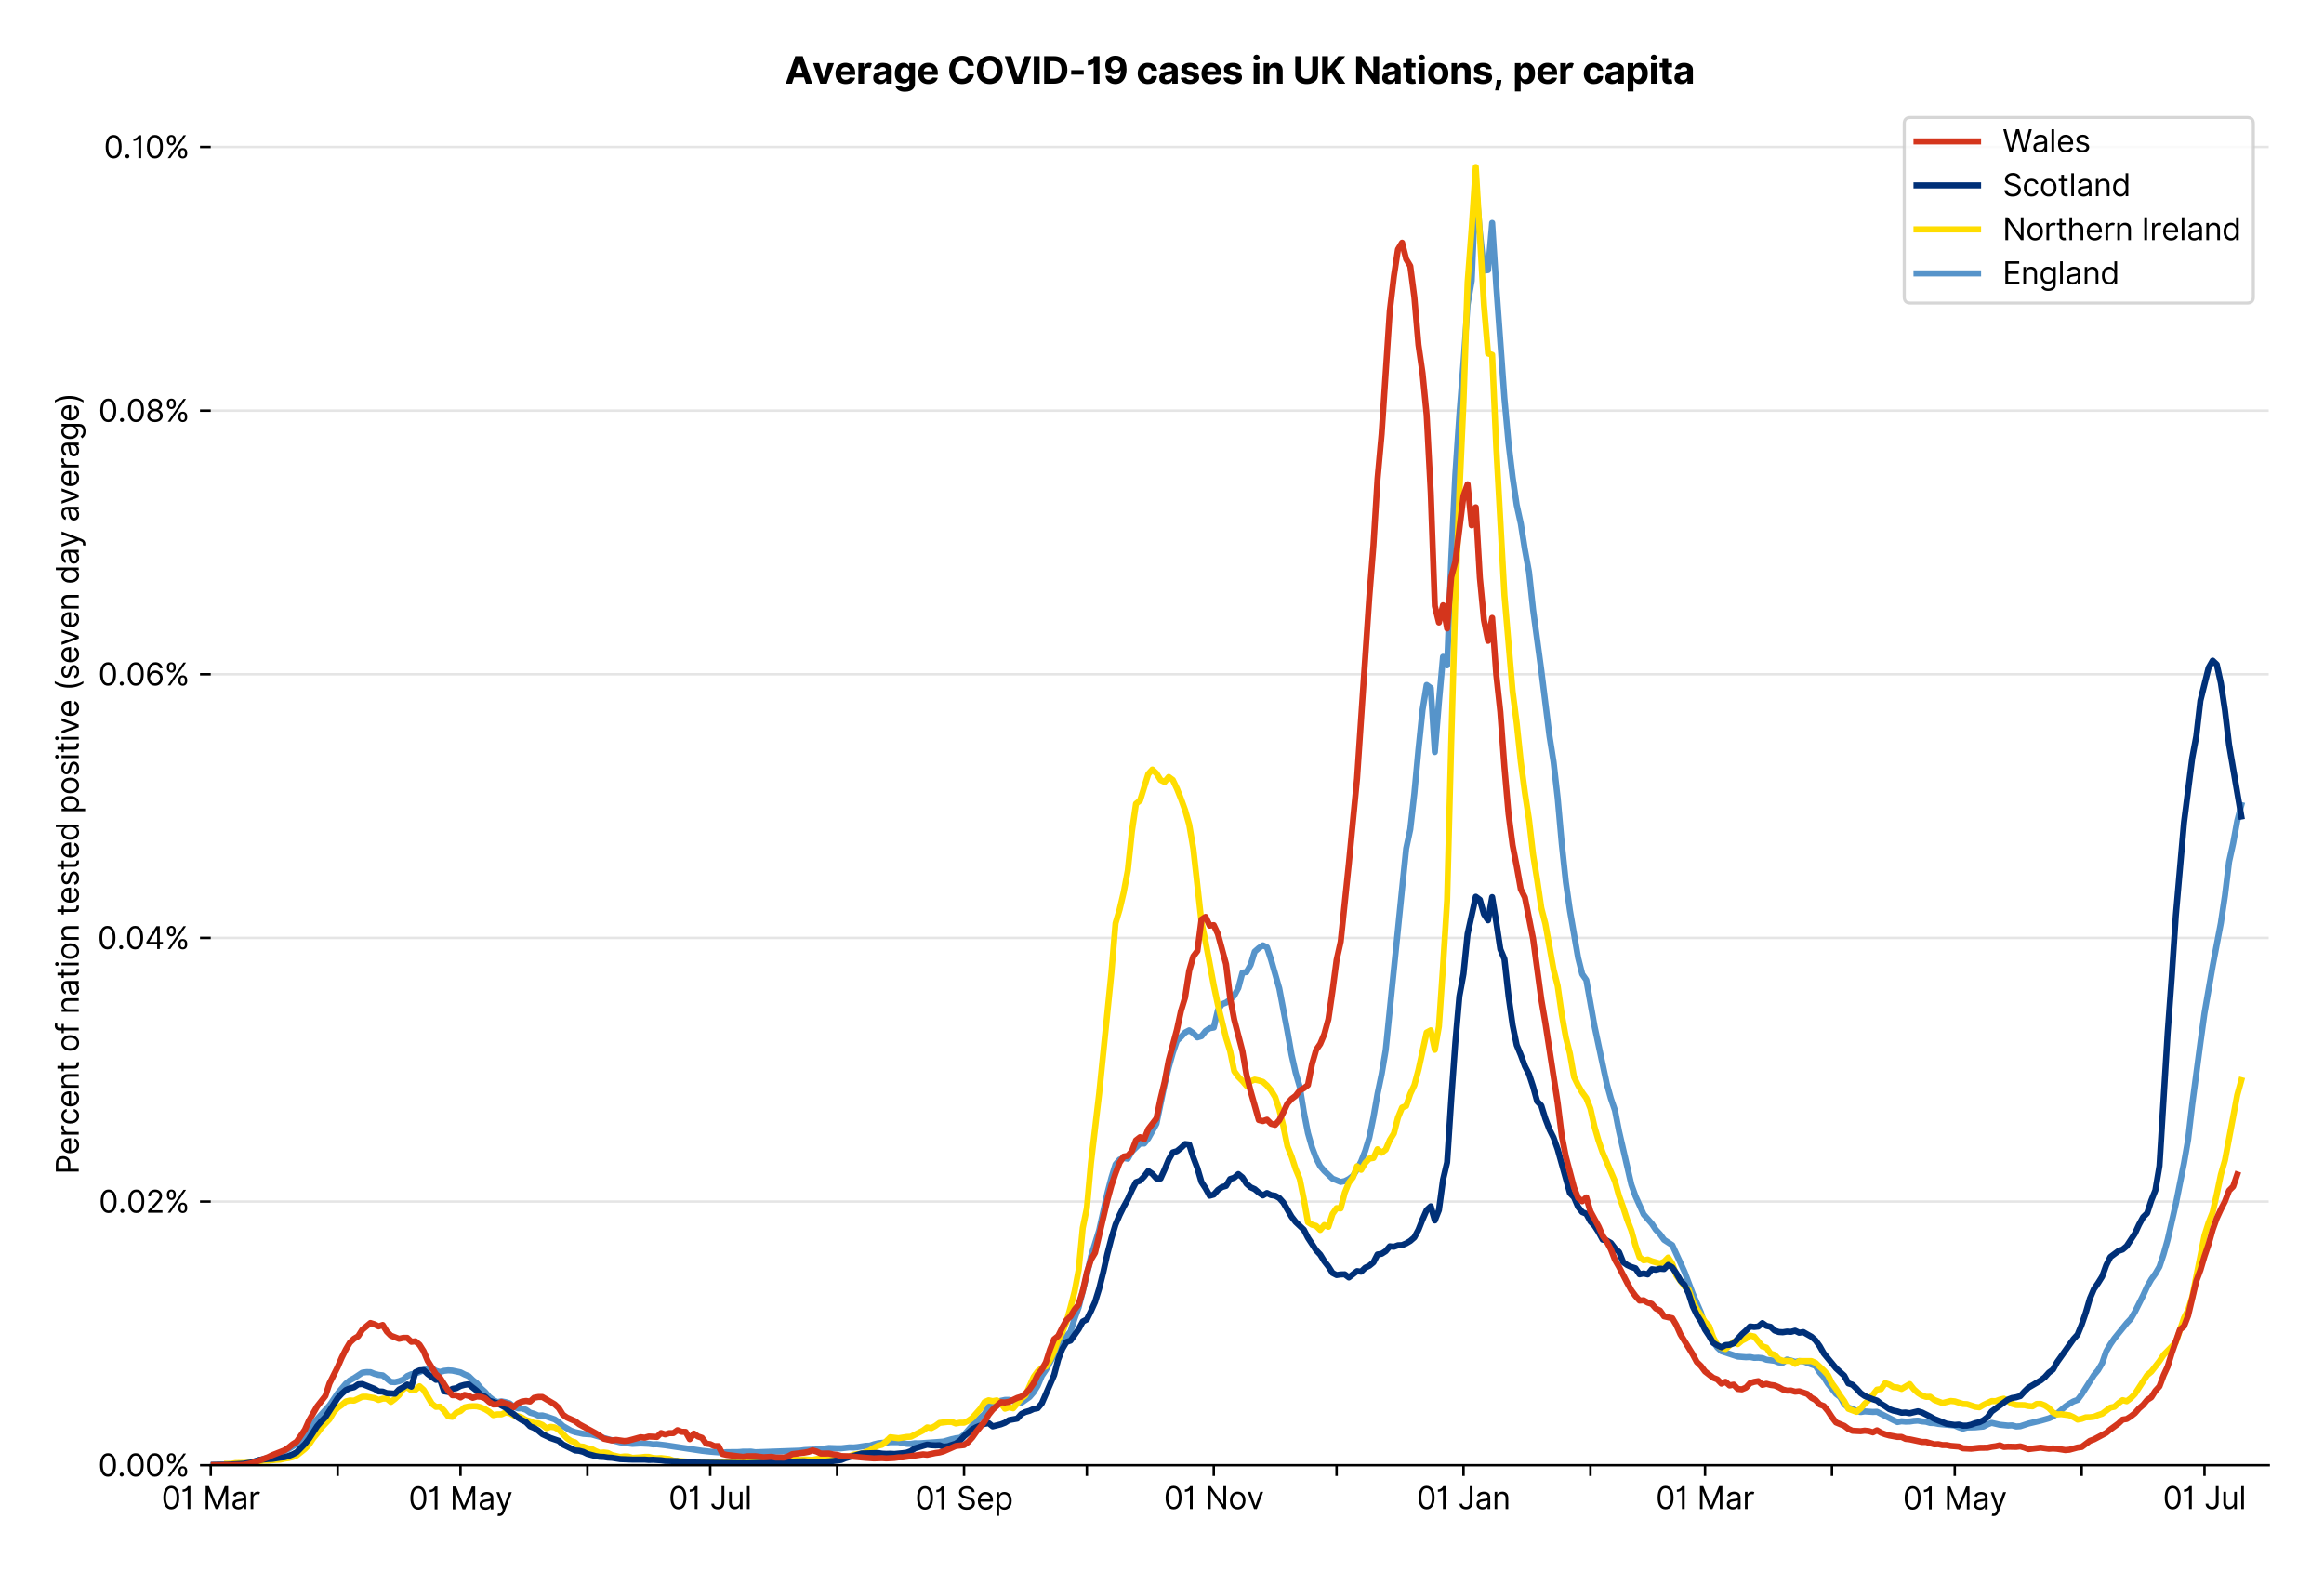 <?xml version="1.0" encoding="utf-8" standalone="no"?>
<!DOCTYPE svg PUBLIC "-//W3C//DTD SVG 1.1//EN"
  "http://www.w3.org/Graphics/SVG/1.1/DTD/svg11.dtd">
<svg version="1.1" viewBox="0 0 756.175 511.234" xmlns="http://www.w3.org/2000/svg" xmlns:xlink="http://www.w3.org/1999/xlink">
 <defs>
  <style type="text/css">*{stroke-linecap:butt;stroke-linejoin:round;}</style>
 </defs>
 <g id="figure_1">
  <g id="patch_1">
   <path d="M 0 511.234 
L 756.175 511.234 
L 756.175 0 
L 0 0 
z
" style="fill:#ffffff;"/>
  </g>
  <g id="axes_1">
   <g id="patch_2">
    <path d="M 68.575 476.745 
L 738.175 476.745 
L 738.175 33.225 
L 68.575 33.225 
z
" style="fill:#ffffff;"/>
   </g>
   <g id="matplotlib.axis_1">
    <g id="xtick_1">
     <g id="line2d_1">
      <defs>
       <path d="M 0 0 
L 0 3.5 
" id="m5f5de4ebf5" style="stroke:#000000;stroke-width:0.8;"/>
      </defs>
      <g>
       <use style="stroke:#000000;stroke-width:0.8;" x="68.575" xlink:href="#m5f5de4ebf5" y="476.745"/>
      </g>
     </g>
     <g id="text_1">
      <!-- 01 Mar -->
      <g transform="translate(52.538 491.018)scale(0.1 -0.1)">
       <defs>
        <path d="M 2000 -64 
Q 1230 -64 806 561 
Q 382 1186 382 2327 
Q 382 3459 809 4088 
Q 1236 4718 2000 4718 
Q 2764 4718 3191 4088 
Q 3618 3459 3618 2327 
Q 3618 1186 3194 561 
Q 2771 -64 2000 -64 
z
M 2000 436 
Q 2509 436 2791 927 
Q 3073 1418 3073 2327 
Q 3073 3234 2789 3730 
Q 2505 4227 2000 4227 
Q 1496 4227 1211 3730 
Q 927 3234 927 2327 
Q 927 1418 1210 927 
Q 1493 436 2000 436 
z
" id="Inter-Regular-30" transform="scale(0.016)"/>
        <path d="M 1973 4655 
L 1973 0 
L 1409 0 
L 1409 3836 
L 1373 3836 
Q 1341 3773 1209 3692 
Q 1077 3611 868 3551 
Q 659 3491 391 3491 
L 391 3964 
Q 661 3964 859 4061 
Q 1057 4159 1190 4291 
Q 1323 4423 1392 4529 
Q 1461 4636 1473 4655 
L 1973 4655 
z
" id="Inter-Regular-31" transform="scale(0.016)"/>
        <path id="Inter-Regular-20" transform="scale(0.016)"/>
        <path d="M 564 4655 
L 1236 4655 
L 2818 791 
L 2873 791 
L 4455 4655 
L 5127 4655 
L 5127 0 
L 4600 0 
L 4600 3536 
L 4555 3536 
L 3100 0 
L 2591 0 
L 1136 3536 
L 1091 3536 
L 1091 0 
L 564 0 
L 564 4655 
z
" id="Inter-Regular-4d" transform="scale(0.016)"/>
        <path d="M 1518 -82 
Q 1186 -82 916 44 
Q 646 170 486 410 
Q 327 650 327 991 
Q 327 1291 445 1478 
Q 564 1666 761 1773 
Q 959 1880 1199 1933 
Q 1439 1986 1682 2018 
Q 2000 2059 2199 2080 
Q 2398 2102 2490 2154 
Q 2582 2207 2582 2336 
L 2582 2355 
Q 2582 2691 2399 2877 
Q 2216 3064 1846 3064 
Q 1461 3064 1243 2895 
Q 1025 2727 936 2536 
L 427 2718 
Q 564 3036 792 3214 
Q 1021 3393 1292 3464 
Q 1564 3536 1827 3536 
Q 1996 3536 2215 3496 
Q 2434 3457 2640 3334 
Q 2846 3211 2982 2963 
Q 3118 2716 3118 2300 
L 3118 0 
L 2582 0 
L 2582 473 
L 2555 473 
Q 2500 359 2373 229 
Q 2246 100 2034 9 
Q 1823 -82 1518 -82 
z
M 1600 400 
Q 1918 400 2137 525 
Q 2357 650 2469 847 
Q 2582 1045 2582 1264 
L 2582 1755 
Q 2548 1714 2433 1681 
Q 2318 1648 2169 1624 
Q 2021 1600 1881 1583 
Q 1741 1566 1655 1555 
Q 1446 1527 1265 1467 
Q 1084 1407 974 1287 
Q 864 1168 864 964 
Q 864 684 1072 542 
Q 1280 400 1600 400 
z
" id="Inter-Regular-61" transform="scale(0.016)"/>
        <path d="M 491 0 
L 491 3491 
L 1009 3491 
L 1009 2964 
L 1046 2964 
Q 1139 3223 1389 3384 
Q 1639 3545 1955 3545 
Q 2100 3545 2209 3511 
Q 2318 3477 2400 3418 
L 2218 2964 
Q 2161 2993 2085 3010 
Q 2009 3027 1909 3027 
Q 1527 3027 1277 2794 
Q 1027 2561 1027 2209 
L 1027 0 
L 491 0 
z
" id="Inter-Regular-72" transform="scale(0.016)"/>
       </defs>
       <use xlink:href="#Inter-Regular-30"/>
       <use x="62.5" xlink:href="#Inter-Regular-31"/>
       <use x="106.676" xlink:href="#Inter-Regular-20"/>
       <use x="134.801" xlink:href="#Inter-Regular-4d"/>
       <use x="225.994" xlink:href="#Inter-Regular-61"/>
       <use x="282.386" xlink:href="#Inter-Regular-72"/>
      </g>
     </g>
    </g>
    <g id="xtick_2">
     <g id="line2d_2">
      <g>
       <use style="stroke:#000000;stroke-width:0.8;" x="109.869" xlink:href="#m5f5de4ebf5" y="476.745"/>
      </g>
     </g>
    </g>
    <g id="xtick_3">
     <g id="line2d_3">
      <g>
       <use style="stroke:#000000;stroke-width:0.8;" x="149.831" xlink:href="#m5f5de4ebf5" y="476.745"/>
      </g>
     </g>
     <g id="text_2">
      <!-- 01 May -->
      <g transform="translate(132.928 491.117)scale(0.1 -0.1)">
       <defs>
        <path d="M 818 -1355 
Q 682 -1355 575 -1333 
Q 468 -1311 427 -1291 
L 564 -818 
Q 857 -893 1053 -814 
Q 1250 -736 1391 -345 
L 1509 -18 
L 218 3491 
L 800 3491 
L 1764 709 
L 1800 709 
L 2764 3491 
L 3346 3491 
L 1846 -564 
Q 1550 -1355 818 -1355 
z
" id="Inter-Regular-79" transform="scale(0.016)"/>
       </defs>
       <use xlink:href="#Inter-Regular-30"/>
       <use x="62.5" xlink:href="#Inter-Regular-31"/>
       <use x="106.676" xlink:href="#Inter-Regular-20"/>
       <use x="134.801" xlink:href="#Inter-Regular-4d"/>
       <use x="225.994" xlink:href="#Inter-Regular-61"/>
       <use x="282.386" xlink:href="#Inter-Regular-79"/>
      </g>
     </g>
    </g>
    <g id="xtick_4">
     <g id="line2d_4">
      <g>
       <use style="stroke:#000000;stroke-width:0.8;" x="191.125" xlink:href="#m5f5de4ebf5" y="476.745"/>
      </g>
     </g>
    </g>
    <g id="xtick_5">
     <g id="line2d_5">
      <g>
       <use style="stroke:#000000;stroke-width:0.8;" x="231.087" xlink:href="#m5f5de4ebf5" y="476.745"/>
      </g>
     </g>
     <g id="text_3">
      <!-- 01 Jul -->
      <g transform="translate(217.543 491.018)scale(0.1 -0.1)">
       <defs>
        <path d="M 2346 4655 
L 2909 4655 
L 2909 1327 
Q 2909 657 2549 296 
Q 2189 -64 1582 -64 
Q 1200 -64 902 76 
Q 605 216 434 475 
Q 264 734 264 1091 
L 818 1091 
Q 818 795 1034 615 
Q 1250 436 1582 436 
Q 1948 436 2147 664 
Q 2346 893 2346 1327 
L 2346 4655 
z
" id="Inter-Regular-4a" transform="scale(0.016)"/>
        <path d="M 2691 1427 
L 2691 3491 
L 3227 3491 
L 3227 0 
L 2691 0 
L 2691 591 
L 2655 591 
Q 2532 325 2273 140 
Q 2014 -45 1618 -45 
Q 1127 -45 809 280 
Q 491 605 491 1273 
L 491 3491 
L 1027 3491 
L 1027 1309 
Q 1027 927 1242 700 
Q 1457 473 1791 473 
Q 1991 473 2199 575 
Q 2407 677 2549 888 
Q 2691 1100 2691 1427 
z
" id="Inter-Regular-75" transform="scale(0.016)"/>
        <path d="M 1027 4655 
L 1027 0 
L 491 0 
L 491 4655 
L 1027 4655 
z
" id="Inter-Regular-6c" transform="scale(0.016)"/>
       </defs>
       <use xlink:href="#Inter-Regular-30"/>
       <use x="62.5" xlink:href="#Inter-Regular-31"/>
       <use x="106.676" xlink:href="#Inter-Regular-20"/>
       <use x="134.801" xlink:href="#Inter-Regular-4a"/>
       <use x="189.063" xlink:href="#Inter-Regular-75"/>
       <use x="247.159" xlink:href="#Inter-Regular-6c"/>
      </g>
     </g>
    </g>
    <g id="xtick_6">
     <g id="line2d_6">
      <g>
       <use style="stroke:#000000;stroke-width:0.8;" x="272.381" xlink:href="#m5f5de4ebf5" y="476.745"/>
      </g>
     </g>
    </g>
    <g id="xtick_7">
     <g id="line2d_7">
      <g>
       <use style="stroke:#000000;stroke-width:0.8;" x="313.675" xlink:href="#m5f5de4ebf5" y="476.745"/>
      </g>
     </g>
     <g id="text_4">
      <!-- 01 Sep -->
      <g transform="translate(297.787 491.117)scale(0.1 -0.1)">
       <defs>
        <path d="M 3109 3491 
Q 3068 3836 2777 4027 
Q 2486 4218 2064 4218 
Q 1600 4218 1318 3999 
Q 1036 3780 1036 3445 
Q 1036 3195 1189 3042 
Q 1343 2889 1553 2803 
Q 1764 2718 1936 2673 
L 2409 2545 
Q 2591 2498 2815 2414 
Q 3039 2330 3244 2185 
Q 3450 2041 3584 1816 
Q 3718 1591 3718 1264 
Q 3718 886 3521 581 
Q 3325 277 2949 97 
Q 2573 -82 2036 -82 
Q 1286 -82 845 272 
Q 405 627 364 1200 
L 946 1200 
Q 968 936 1124 764 
Q 1280 593 1519 510 
Q 1759 427 2036 427 
Q 2359 427 2616 533 
Q 2873 639 3023 828 
Q 3173 1018 3173 1273 
Q 3173 1505 3043 1650 
Q 2914 1795 2702 1886 
Q 2491 1977 2246 2045 
L 1673 2209 
Q 1127 2366 809 2657 
Q 491 2948 491 3418 
Q 491 3809 703 4101 
Q 916 4393 1276 4555 
Q 1636 4718 2082 4718 
Q 2532 4718 2882 4558 
Q 3232 4398 3437 4120 
Q 3643 3843 3655 3491 
L 3109 3491 
z
" id="Inter-Regular-53" transform="scale(0.016)"/>
        <path d="M 1955 -73 
Q 1450 -73 1085 151 
Q 721 375 524 778 
Q 327 1182 327 1718 
Q 327 2255 524 2665 
Q 721 3075 1074 3305 
Q 1427 3536 1900 3536 
Q 2173 3536 2439 3445 
Q 2705 3355 2923 3151 
Q 3141 2948 3270 2614 
Q 3400 2280 3400 1791 
L 3400 1564 
L 866 1564 
Q 884 1005 1183 707 
Q 1482 409 1955 409 
Q 2271 409 2498 545 
Q 2725 682 2827 955 
L 3346 809 
Q 3223 414 2854 170 
Q 2486 -73 1955 -73 
z
M 866 2027 
L 2855 2027 
Q 2855 2470 2595 2762 
Q 2336 3055 1900 3055 
Q 1593 3055 1368 2911 
Q 1143 2768 1013 2533 
Q 884 2298 866 2027 
z
" id="Inter-Regular-65" transform="scale(0.016)"/>
        <path d="M 491 -1309 
L 491 3491 
L 1009 3491 
L 1009 2936 
L 1073 2936 
Q 1132 3027 1237 3169 
Q 1343 3311 1542 3423 
Q 1741 3536 2082 3536 
Q 2523 3536 2859 3315 
Q 3196 3095 3384 2690 
Q 3573 2286 3573 1736 
Q 3573 1182 3384 776 
Q 3196 370 2861 148 
Q 2527 -73 2091 -73 
Q 1755 -73 1552 39 
Q 1350 152 1241 296 
Q 1132 441 1073 536 
L 1027 536 
L 1027 -1309 
L 491 -1309 
z
M 1018 1745 
Q 1018 1152 1276 780 
Q 1534 409 2018 409 
Q 2355 409 2581 587 
Q 2807 766 2921 1069 
Q 3036 1373 3036 1745 
Q 3036 2114 2923 2410 
Q 2811 2707 2585 2881 
Q 2359 3055 2018 3055 
Q 1527 3055 1272 2693 
Q 1018 2332 1018 1745 
z
" id="Inter-Regular-70" transform="scale(0.016)"/>
       </defs>
       <use xlink:href="#Inter-Regular-30"/>
       <use x="62.5" xlink:href="#Inter-Regular-31"/>
       <use x="106.676" xlink:href="#Inter-Regular-20"/>
       <use x="134.801" xlink:href="#Inter-Regular-53"/>
       <use x="198.58" xlink:href="#Inter-Regular-65"/>
       <use x="256.818" xlink:href="#Inter-Regular-70"/>
      </g>
     </g>
    </g>
    <g id="xtick_8">
     <g id="line2d_8">
      <g>
       <use style="stroke:#000000;stroke-width:0.8;" x="353.637" xlink:href="#m5f5de4ebf5" y="476.745"/>
      </g>
     </g>
    </g>
    <g id="xtick_9">
     <g id="line2d_9">
      <g>
       <use style="stroke:#000000;stroke-width:0.8;" x="394.931" xlink:href="#m5f5de4ebf5" y="476.745"/>
      </g>
     </g>
     <g id="text_5">
      <!-- 01 Nov -->
      <g transform="translate(378.66 491.018)scale(0.1 -0.1)">
       <defs>
        <path d="M 4255 4655 
L 4255 0 
L 3709 0 
L 1173 3655 
L 1127 3655 
L 1127 0 
L 564 0 
L 564 4655 
L 1109 4655 
L 3655 991 
L 3700 991 
L 3700 4655 
L 4255 4655 
z
" id="Inter-Regular-4e" transform="scale(0.016)"/>
        <path d="M 1909 -73 
Q 1436 -73 1080 152 
Q 725 377 526 781 
Q 327 1186 327 1727 
Q 327 2273 526 2679 
Q 725 3086 1080 3311 
Q 1436 3536 1909 3536 
Q 2382 3536 2737 3311 
Q 3093 3086 3292 2679 
Q 3491 2273 3491 1727 
Q 3491 1186 3292 781 
Q 3093 377 2737 152 
Q 2382 -73 1909 -73 
z
M 1909 409 
Q 2268 409 2500 593 
Q 2732 777 2843 1077 
Q 2955 1377 2955 1727 
Q 2955 2077 2843 2379 
Q 2732 2682 2500 2868 
Q 2268 3055 1909 3055 
Q 1550 3055 1318 2868 
Q 1086 2682 975 2379 
Q 864 2077 864 1727 
Q 864 1377 975 1077 
Q 1086 777 1318 593 
Q 1550 409 1909 409 
z
" id="Inter-Regular-6f" transform="scale(0.016)"/>
        <path d="M 3346 3491 
L 2055 0 
L 1509 0 
L 218 3491 
L 800 3491 
L 1764 709 
L 1800 709 
L 2764 3491 
L 3346 3491 
z
" id="Inter-Regular-76" transform="scale(0.016)"/>
       </defs>
       <use xlink:href="#Inter-Regular-30"/>
       <use x="62.5" xlink:href="#Inter-Regular-31"/>
       <use x="106.676" xlink:href="#Inter-Regular-20"/>
       <use x="134.801" xlink:href="#Inter-Regular-4e"/>
       <use x="210.085" xlink:href="#Inter-Regular-6f"/>
       <use x="269.744" xlink:href="#Inter-Regular-76"/>
      </g>
     </g>
    </g>
    <g id="xtick_10">
     <g id="line2d_10">
      <g>
       <use style="stroke:#000000;stroke-width:0.8;" x="434.893" xlink:href="#m5f5de4ebf5" y="476.745"/>
      </g>
     </g>
    </g>
    <g id="xtick_11">
     <g id="line2d_11">
      <g>
       <use style="stroke:#000000;stroke-width:0.8;" x="476.187" xlink:href="#m5f5de4ebf5" y="476.745"/>
      </g>
     </g>
     <g id="text_6">
      <!-- 01 Jan -->
      <g transform="translate(460.988 491.018)scale(0.1 -0.1)">
       <defs>
        <path d="M 1027 2100 
L 1027 0 
L 491 0 
L 491 3491 
L 1009 3491 
L 1009 2945 
L 1055 2945 
Q 1177 3211 1427 3373 
Q 1677 3536 2073 3536 
Q 2602 3536 2928 3211 
Q 3255 2886 3255 2218 
L 3255 0 
L 2718 0 
L 2718 2182 
Q 2718 2593 2504 2824 
Q 2291 3055 1918 3055 
Q 1534 3055 1280 2806 
Q 1027 2557 1027 2100 
z
" id="Inter-Regular-6e" transform="scale(0.016)"/>
       </defs>
       <use xlink:href="#Inter-Regular-30"/>
       <use x="62.5" xlink:href="#Inter-Regular-31"/>
       <use x="106.676" xlink:href="#Inter-Regular-20"/>
       <use x="134.801" xlink:href="#Inter-Regular-4a"/>
       <use x="189.063" xlink:href="#Inter-Regular-61"/>
       <use x="245.455" xlink:href="#Inter-Regular-6e"/>
      </g>
     </g>
    </g>
    <g id="xtick_12">
     <g id="line2d_12">
      <g>
       <use style="stroke:#000000;stroke-width:0.8;" x="517.481" xlink:href="#m5f5de4ebf5" y="476.745"/>
      </g>
     </g>
    </g>
    <g id="xtick_13">
     <g id="line2d_13">
      <g>
       <use style="stroke:#000000;stroke-width:0.8;" x="554.779" xlink:href="#m5f5de4ebf5" y="476.745"/>
      </g>
     </g>
     <g id="text_7">
      <!-- 01 Mar -->
      <g transform="translate(538.742 491.018)scale(0.1 -0.1)">
       <use xlink:href="#Inter-Regular-30"/>
       <use x="62.5" xlink:href="#Inter-Regular-31"/>
       <use x="106.676" xlink:href="#Inter-Regular-20"/>
       <use x="134.801" xlink:href="#Inter-Regular-4d"/>
       <use x="225.994" xlink:href="#Inter-Regular-61"/>
       <use x="282.386" xlink:href="#Inter-Regular-72"/>
      </g>
     </g>
    </g>
    <g id="xtick_14">
     <g id="line2d_14">
      <g>
       <use style="stroke:#000000;stroke-width:0.8;" x="596.073" xlink:href="#m5f5de4ebf5" y="476.745"/>
      </g>
     </g>
    </g>
    <g id="xtick_15">
     <g id="line2d_15">
      <g>
       <use style="stroke:#000000;stroke-width:0.8;" x="636.034" xlink:href="#m5f5de4ebf5" y="476.745"/>
      </g>
     </g>
     <g id="text_8">
      <!-- 01 May -->
      <g transform="translate(619.131 491.117)scale(0.1 -0.1)">
       <use xlink:href="#Inter-Regular-30"/>
       <use x="62.5" xlink:href="#Inter-Regular-31"/>
       <use x="106.676" xlink:href="#Inter-Regular-20"/>
       <use x="134.801" xlink:href="#Inter-Regular-4d"/>
       <use x="225.994" xlink:href="#Inter-Regular-61"/>
       <use x="282.386" xlink:href="#Inter-Regular-79"/>
      </g>
     </g>
    </g>
    <g id="xtick_16">
     <g id="line2d_16">
      <g>
       <use style="stroke:#000000;stroke-width:0.8;" x="677.328" xlink:href="#m5f5de4ebf5" y="476.745"/>
      </g>
     </g>
    </g>
    <g id="xtick_17">
     <g id="line2d_17">
      <g>
       <use style="stroke:#000000;stroke-width:0.8;" x="717.29" xlink:href="#m5f5de4ebf5" y="476.745"/>
      </g>
     </g>
     <g id="text_9">
      <!-- 01 Jul -->
      <g transform="translate(703.747 491.018)scale(0.1 -0.1)">
       <use xlink:href="#Inter-Regular-30"/>
       <use x="62.5" xlink:href="#Inter-Regular-31"/>
       <use x="106.676" xlink:href="#Inter-Regular-20"/>
       <use x="134.801" xlink:href="#Inter-Regular-4a"/>
       <use x="189.063" xlink:href="#Inter-Regular-75"/>
       <use x="247.159" xlink:href="#Inter-Regular-6c"/>
      </g>
     </g>
    </g>
   </g>
   <g id="matplotlib.axis_2">
    <g id="ytick_1">
     <g id="line2d_18">
      <path clip-path="url(#p75b36397c1)" d="M 68.575 476.745 
L 738.175 476.745 
" style="fill:none;stroke:#e5e5e5;stroke-linecap:square;stroke-width:0.8;"/>
     </g>
     <g id="line2d_19">
      <defs>
       <path d="M 0 0 
L -3.5 0 
" id="m988fd14b07" style="stroke:#000000;stroke-width:0.8;"/>
      </defs>
      <g>
       <use style="stroke:#000000;stroke-width:0.8;" x="68.575" xlink:href="#m988fd14b07" y="476.745"/>
      </g>
     </g>
     <g id="text_10">
      <!-- 0.00% -->
      <g transform="translate(31.944 480.382)scale(0.1 -0.1)">
       <defs>
        <path d="M 882 -36 
Q 714 -36 593 84 
Q 473 205 473 373 
Q 473 541 593 661 
Q 714 782 882 782 
Q 1050 782 1170 661 
Q 1291 541 1291 373 
Q 1291 205 1170 84 
Q 1050 -36 882 -36 
z
" id="Inter-Regular-2e" transform="scale(0.016)"/>
        <path d="M 2855 873 
L 2855 1118 
Q 2855 1373 2960 1585 
Q 3066 1798 3269 1926 
Q 3473 2055 3764 2055 
Q 4059 2055 4259 1926 
Q 4459 1798 4561 1585 
Q 4664 1373 4664 1118 
L 4664 873 
Q 4664 618 4560 405 
Q 4457 193 4256 64 
Q 4055 -64 3764 -64 
Q 3468 -64 3266 64 
Q 3064 193 2959 405 
Q 2855 618 2855 873 
z
M 536 3536 
L 536 3782 
Q 536 4036 642 4248 
Q 748 4461 951 4589 
Q 1155 4718 1446 4718 
Q 1741 4718 1941 4589 
Q 2141 4461 2243 4248 
Q 2346 4036 2346 3782 
L 2346 3536 
Q 2346 3282 2242 3069 
Q 2139 2857 1937 2728 
Q 1736 2600 1446 2600 
Q 1150 2600 948 2728 
Q 746 2857 641 3069 
Q 536 3282 536 3536 
z
M 709 0 
L 3909 4655 
L 4427 4655 
L 1227 0 
L 709 0 
z
M 3318 1118 
L 3318 873 
Q 3318 661 3418 494 
Q 3518 327 3764 327 
Q 4002 327 4101 494 
Q 4200 661 4200 873 
L 4200 1118 
Q 4200 1330 4104 1497 
Q 4009 1664 3764 1664 
Q 3525 1664 3421 1497 
Q 3318 1330 3318 1118 
z
M 1000 3782 
L 1000 3536 
Q 1000 3325 1100 3158 
Q 1200 2991 1446 2991 
Q 1684 2991 1783 3158 
Q 1882 3325 1882 3536 
L 1882 3782 
Q 1882 3993 1786 4160 
Q 1691 4327 1446 4327 
Q 1207 4327 1103 4160 
Q 1000 3993 1000 3782 
z
" id="Inter-Regular-25" transform="scale(0.016)"/>
       </defs>
       <use xlink:href="#Inter-Regular-30"/>
       <use x="62.5" xlink:href="#Inter-Regular-2e"/>
       <use x="90.057" xlink:href="#Inter-Regular-30"/>
       <use x="152.557" xlink:href="#Inter-Regular-30"/>
       <use x="215.057" xlink:href="#Inter-Regular-25"/>
      </g>
     </g>
    </g>
    <g id="ytick_2">
     <g id="line2d_20">
      <path clip-path="url(#p75b36397c1)" d="M 68.575 390.96 
L 738.175 390.96 
" style="fill:none;stroke:#e5e5e5;stroke-linecap:square;stroke-width:0.8;"/>
     </g>
     <g id="line2d_21">
      <g>
       <use style="stroke:#000000;stroke-width:0.8;" x="68.575" xlink:href="#m988fd14b07" y="390.96"/>
      </g>
     </g>
     <g id="text_11">
      <!-- 0.02% -->
      <g transform="translate(32.142 394.597)scale(0.1 -0.1)">
       <defs>
        <path d="M 482 0 
L 482 409 
L 2018 2091 
Q 2289 2386 2464 2605 
Q 2639 2825 2724 3019 
Q 2809 3214 2809 3427 
Q 2809 3795 2553 4011 
Q 2298 4227 1918 4227 
Q 1514 4227 1275 3985 
Q 1036 3743 1036 3345 
L 500 3345 
Q 500 3755 688 4064 
Q 877 4373 1203 4545 
Q 1530 4718 1936 4718 
Q 2346 4718 2661 4545 
Q 2977 4373 3156 4079 
Q 3336 3786 3336 3427 
Q 3336 3170 3244 2926 
Q 3152 2682 2926 2383 
Q 2700 2084 2300 1655 
L 1255 536 
L 1255 500 
L 3418 500 
L 3418 0 
L 482 0 
z
" id="Inter-Regular-32" transform="scale(0.016)"/>
       </defs>
       <use xlink:href="#Inter-Regular-30"/>
       <use x="62.5" xlink:href="#Inter-Regular-2e"/>
       <use x="90.057" xlink:href="#Inter-Regular-30"/>
       <use x="152.557" xlink:href="#Inter-Regular-32"/>
       <use x="213.068" xlink:href="#Inter-Regular-25"/>
      </g>
     </g>
    </g>
    <g id="ytick_3">
     <g id="line2d_22">
      <path clip-path="url(#p75b36397c1)" d="M 68.575 305.175 
L 738.175 305.175 
" style="fill:none;stroke:#e5e5e5;stroke-linecap:square;stroke-width:0.8;"/>
     </g>
     <g id="line2d_23">
      <g>
       <use style="stroke:#000000;stroke-width:0.8;" x="68.575" xlink:href="#m988fd14b07" y="305.175"/>
      </g>
     </g>
     <g id="text_12">
      <!-- 0.04% -->
      <g transform="translate(31.773 308.811)scale(0.1 -0.1)">
       <defs>
        <path d="M 373 955 
L 373 1418 
L 2418 4655 
L 3100 4655 
L 3100 1455 
L 3736 1455 
L 3736 955 
L 3100 955 
L 3100 0 
L 2564 0 
L 2564 955 
L 373 955 
z
M 2564 1455 
L 2564 3936 
L 2527 3936 
L 982 1491 
L 982 1455 
L 2564 1455 
z
" id="Inter-Regular-34" transform="scale(0.016)"/>
       </defs>
       <use xlink:href="#Inter-Regular-30"/>
       <use x="62.5" xlink:href="#Inter-Regular-2e"/>
       <use x="90.057" xlink:href="#Inter-Regular-30"/>
       <use x="152.557" xlink:href="#Inter-Regular-34"/>
       <use x="216.761" xlink:href="#Inter-Regular-25"/>
      </g>
     </g>
    </g>
    <g id="ytick_4">
     <g id="line2d_24">
      <path clip-path="url(#p75b36397c1)" d="M 68.575 219.39 
L 738.175 219.39 
" style="fill:none;stroke:#e5e5e5;stroke-linecap:square;stroke-width:0.8;"/>
     </g>
     <g id="line2d_25">
      <g>
       <use style="stroke:#000000;stroke-width:0.8;" x="68.575" xlink:href="#m988fd14b07" y="219.39"/>
      </g>
     </g>
     <g id="text_13">
      <!-- 0.06% -->
      <g transform="translate(31.958 223.026)scale(0.1 -0.1)">
       <defs>
        <path d="M 2027 -64 
Q 1741 -59 1454 45 
Q 1168 150 932 399 
Q 696 648 552 1074 
Q 409 1500 409 2145 
Q 409 3386 861 4056 
Q 1314 4727 2100 4727 
Q 2686 4727 3073 4384 
Q 3461 4041 3546 3491 
L 2991 3491 
Q 2914 3811 2691 4019 
Q 2468 4227 2100 4227 
Q 1559 4227 1249 3755 
Q 939 3284 936 2427 
L 973 2427 
Q 1164 2716 1461 2880 
Q 1759 3045 2118 3045 
Q 2518 3045 2850 2846 
Q 3182 2648 3382 2299 
Q 3582 1950 3582 1500 
Q 3582 1068 3389 710 
Q 3196 352 2847 142 
Q 2498 -68 2027 -64 
z
M 2027 436 
Q 2314 436 2542 579 
Q 2771 723 2903 964 
Q 3036 1205 3036 1500 
Q 3036 1789 2908 2026 
Q 2780 2264 2556 2404 
Q 2332 2545 2046 2545 
Q 1757 2545 1525 2397 
Q 1293 2250 1157 2010 
Q 1021 1770 1018 1491 
Q 1018 1214 1149 973 
Q 1280 732 1508 584 
Q 1736 436 2027 436 
z
" id="Inter-Regular-36" transform="scale(0.016)"/>
       </defs>
       <use xlink:href="#Inter-Regular-30"/>
       <use x="62.5" xlink:href="#Inter-Regular-2e"/>
       <use x="90.057" xlink:href="#Inter-Regular-30"/>
       <use x="152.557" xlink:href="#Inter-Regular-36"/>
       <use x="214.915" xlink:href="#Inter-Regular-25"/>
      </g>
     </g>
    </g>
    <g id="ytick_5">
     <g id="line2d_26">
      <path clip-path="url(#p75b36397c1)" d="M 68.575 133.605 
L 738.175 133.605 
" style="fill:none;stroke:#e5e5e5;stroke-linecap:square;stroke-width:0.8;"/>
     </g>
     <g id="line2d_27">
      <g>
       <use style="stroke:#000000;stroke-width:0.8;" x="68.575" xlink:href="#m988fd14b07" y="133.605"/>
      </g>
     </g>
     <g id="text_14">
      <!-- 0.08% -->
      <g transform="translate(32.028 137.241)scale(0.1 -0.1)">
       <defs>
        <path d="M 1973 -64 
Q 1505 -64 1147 103 
Q 789 270 589 564 
Q 389 859 391 1236 
Q 389 1532 507 1783 
Q 625 2034 830 2203 
Q 1036 2373 1291 2418 
L 1291 2445 
Q 957 2532 759 2821 
Q 561 3111 564 3482 
Q 561 3836 743 4115 
Q 925 4395 1244 4556 
Q 1564 4718 1973 4718 
Q 2377 4718 2695 4556 
Q 3014 4395 3197 4115 
Q 3380 3836 3382 3482 
Q 3380 3111 3181 2821 
Q 2982 2532 2655 2445 
L 2655 2418 
Q 2907 2373 3109 2203 
Q 3311 2034 3431 1783 
Q 3552 1532 3555 1236 
Q 3552 859 3351 564 
Q 3150 270 2794 103 
Q 2439 -64 1973 -64 
z
M 1973 436 
Q 2446 436 2722 662 
Q 2998 889 3000 1264 
Q 2998 1527 2864 1729 
Q 2730 1932 2499 2048 
Q 2268 2164 1973 2164 
Q 1675 2164 1442 2048 
Q 1209 1932 1076 1729 
Q 943 1527 946 1264 
Q 943 889 1218 662 
Q 1493 436 1973 436 
z
M 1973 2645 
Q 2348 2645 2591 2864 
Q 2834 3084 2836 3445 
Q 2834 3800 2596 4013 
Q 2359 4227 1973 4227 
Q 1582 4227 1344 4013 
Q 1107 3800 1109 3445 
Q 1107 3084 1349 2864 
Q 1591 2645 1973 2645 
z
" id="Inter-Regular-38" transform="scale(0.016)"/>
       </defs>
       <use xlink:href="#Inter-Regular-30"/>
       <use x="62.5" xlink:href="#Inter-Regular-2e"/>
       <use x="90.057" xlink:href="#Inter-Regular-30"/>
       <use x="152.557" xlink:href="#Inter-Regular-38"/>
       <use x="214.205" xlink:href="#Inter-Regular-25"/>
      </g>
     </g>
    </g>
    <g id="ytick_6">
     <g id="line2d_28">
      <path clip-path="url(#p75b36397c1)" d="M 68.575 47.819 
L 738.175 47.819 
" style="fill:none;stroke:#e5e5e5;stroke-linecap:square;stroke-width:0.8;"/>
     </g>
     <g id="line2d_29">
      <g>
       <use style="stroke:#000000;stroke-width:0.8;" x="68.575" xlink:href="#m988fd14b07" y="47.819"/>
      </g>
     </g>
     <g id="text_15">
      <!-- 0.10% -->
      <g transform="translate(33.777 51.456)scale(0.1 -0.1)">
       <use xlink:href="#Inter-Regular-30"/>
       <use x="62.5" xlink:href="#Inter-Regular-2e"/>
       <use x="90.057" xlink:href="#Inter-Regular-31"/>
       <use x="134.233" xlink:href="#Inter-Regular-30"/>
       <use x="196.733" xlink:href="#Inter-Regular-25"/>
      </g>
     </g>
    </g>
    <g id="text_16">
     <!-- Percent of nation tested positive (seven day average) -->
     <g transform="translate(25.614 382.124)rotate(-90)scale(0.1 -0.1)">
      <defs>
       <path d="M 564 0 
L 564 4655 
L 2136 4655 
Q 2684 4655 3033 4458 
Q 3382 4261 3550 3927 
Q 3718 3593 3718 3182 
Q 3718 2770 3551 2434 
Q 3384 2098 3036 1899 
Q 2689 1700 2146 1700 
L 1127 1700 
L 1127 0 
L 564 0 
z
M 1127 2200 
L 2127 2200 
Q 2689 2200 2926 2482 
Q 3164 2764 3164 3182 
Q 3164 3602 2925 3878 
Q 2686 4155 2118 4155 
L 1127 4155 
L 1127 2200 
z
" id="Inter-Regular-50" transform="scale(0.016)"/>
       <path d="M 1909 -73 
Q 1418 -73 1063 159 
Q 709 391 518 798 
Q 327 1205 327 1727 
Q 327 2259 524 2667 
Q 721 3075 1074 3305 
Q 1427 3536 1900 3536 
Q 2268 3536 2563 3400 
Q 2859 3264 3047 3018 
Q 3236 2773 3282 2445 
L 2746 2445 
Q 2684 2684 2474 2869 
Q 2264 3055 1909 3055 
Q 1439 3055 1151 2697 
Q 864 2339 864 1745 
Q 864 1139 1148 774 
Q 1432 409 1909 409 
Q 2223 409 2447 570 
Q 2671 732 2746 1018 
L 3282 1018 
Q 3236 709 3058 462 
Q 2880 216 2588 71 
Q 2296 -73 1909 -73 
z
" id="Inter-Regular-63" transform="scale(0.016)"/>
       <path d="M 2009 3491 
L 2009 3036 
L 1264 3036 
L 1264 1000 
Q 1264 773 1331 660 
Q 1398 548 1503 510 
Q 1609 473 1727 473 
Q 1816 473 1873 483 
Q 1930 493 1964 500 
L 2073 18 
Q 2018 -2 1920 -23 
Q 1823 -45 1673 -45 
Q 1446 -45 1228 52 
Q 1011 150 869 350 
Q 727 550 727 855 
L 727 3036 
L 200 3036 
L 200 3491 
L 727 3491 
L 727 4327 
L 1264 4327 
L 1264 3491 
L 2009 3491 
z
" id="Inter-Regular-74" transform="scale(0.016)"/>
       <path d="M 2046 3491 
L 2046 3036 
L 1264 3036 
L 1264 0 
L 727 0 
L 727 3036 
L 164 3036 
L 164 3491 
L 727 3491 
L 727 3973 
Q 727 4273 868 4473 
Q 1009 4673 1234 4773 
Q 1459 4873 1709 4873 
Q 1907 4873 2032 4841 
Q 2157 4809 2218 4782 
L 2064 4318 
Q 2023 4332 1951 4352 
Q 1880 4373 1764 4373 
Q 1498 4373 1381 4239 
Q 1264 4105 1264 3845 
L 1264 3491 
L 2046 3491 
z
" id="Inter-Regular-66" transform="scale(0.016)"/>
       <path d="M 491 0 
L 491 3491 
L 1027 3491 
L 1027 0 
L 491 0 
z
M 764 4073 
Q 607 4073 494 4179 
Q 382 4286 382 4436 
Q 382 4586 494 4693 
Q 607 4800 764 4800 
Q 921 4800 1033 4693 
Q 1146 4586 1146 4436 
Q 1146 4286 1033 4179 
Q 921 4073 764 4073 
z
" id="Inter-Regular-69" transform="scale(0.016)"/>
       <path d="M 2964 2709 
L 2482 2573 
Q 2411 2755 2245 2914 
Q 2080 3073 1727 3073 
Q 1407 3073 1194 2926 
Q 982 2780 982 2555 
Q 982 2355 1127 2239 
Q 1273 2123 1582 2045 
L 2100 1918 
Q 3027 1691 3027 973 
Q 3027 673 2855 436 
Q 2684 200 2377 63 
Q 2071 -73 1664 -73 
Q 1130 -73 780 159 
Q 430 391 336 836 
L 846 964 
Q 989 400 1655 400 
Q 2030 400 2251 560 
Q 2473 720 2473 945 
Q 2473 1316 1955 1436 
L 1373 1573 
Q 893 1686 669 1926 
Q 446 2166 446 2527 
Q 446 2823 613 3050 
Q 780 3277 1069 3406 
Q 1359 3536 1727 3536 
Q 2246 3536 2542 3309 
Q 2839 3082 2964 2709 
z
" id="Inter-Regular-73" transform="scale(0.016)"/>
       <path d="M 1809 -73 
Q 1373 -73 1039 148 
Q 705 370 516 776 
Q 327 1182 327 1736 
Q 327 2286 516 2690 
Q 705 3095 1041 3315 
Q 1377 3536 1818 3536 
Q 2159 3536 2358 3423 
Q 2557 3311 2662 3169 
Q 2768 3027 2827 2936 
L 2873 2936 
L 2873 4655 
L 3409 4655 
L 3409 0 
L 2891 0 
L 2891 536 
L 2827 536 
Q 2768 441 2659 296 
Q 2550 152 2348 39 
Q 2146 -73 1809 -73 
z
M 1882 409 
Q 2366 409 2624 780 
Q 2882 1152 2882 1745 
Q 2882 2332 2627 2693 
Q 2373 3055 1882 3055 
Q 1541 3055 1315 2881 
Q 1089 2707 976 2410 
Q 864 2114 864 1745 
Q 864 1373 978 1069 
Q 1093 766 1319 587 
Q 1546 409 1882 409 
z
" id="Inter-Regular-64" transform="scale(0.016)"/>
       <path d="M 682 1964 
Q 682 2823 906 3544 
Q 1130 4266 1546 4873 
L 2018 4873 
Q 1800 4573 1623 4095 
Q 1446 3618 1341 3061 
Q 1236 2505 1236 1964 
Q 1236 1423 1341 866 
Q 1446 309 1623 -168 
Q 1800 -645 2018 -945 
L 1546 -945 
Q 1130 -339 906 383 
Q 682 1105 682 1964 
z
" id="Inter-Regular-28" transform="scale(0.016)"/>
       <path d="M 1900 -1382 
Q 1316 -1382 976 -1169 
Q 636 -957 473 -682 
L 900 -382 
Q 973 -477 1084 -601 
Q 1196 -725 1390 -817 
Q 1584 -909 1900 -909 
Q 2323 -909 2598 -704 
Q 2873 -500 2873 -64 
L 2873 645 
L 2827 645 
Q 2768 550 2660 410 
Q 2552 270 2351 162 
Q 2150 55 1809 55 
Q 1386 55 1051 255 
Q 716 455 521 836 
Q 327 1218 327 1764 
Q 327 2300 516 2699 
Q 705 3098 1041 3317 
Q 1377 3536 1818 3536 
Q 2159 3536 2360 3423 
Q 2561 3311 2669 3169 
Q 2777 3027 2836 2936 
L 2891 2936 
L 2891 3491 
L 3409 3491 
L 3409 -100 
Q 3409 -550 3205 -833 
Q 3002 -1116 2660 -1249 
Q 2318 -1382 1900 -1382 
z
M 1882 536 
Q 2366 536 2624 864 
Q 2882 1193 2882 1773 
Q 2882 2339 2627 2697 
Q 2373 3055 1882 3055 
Q 1541 3055 1315 2882 
Q 1089 2709 976 2418 
Q 864 2127 864 1773 
Q 864 1227 1120 881 
Q 1377 536 1882 536 
z
" id="Inter-Regular-67" transform="scale(0.016)"/>
       <path d="M 1638 1940 
Q 1638 1081 1414 359 
Q 1191 -362 775 -969 
L 302 -969 
Q 520 -669 697 -191 
Q 875 286 979 842 
Q 1084 1399 1084 1940 
Q 1084 2481 979 3038 
Q 875 3595 697 4072 
Q 520 4549 302 4849 
L 775 4849 
Q 1191 4243 1414 3521 
Q 1638 2799 1638 1940 
z
" id="Inter-Regular-29" transform="scale(0.016)"/>
      </defs>
      <use xlink:href="#Inter-Regular-50"/>
      <use x="63.494" xlink:href="#Inter-Regular-65"/>
      <use x="121.733" xlink:href="#Inter-Regular-72"/>
      <use x="160.085" xlink:href="#Inter-Regular-63"/>
      <use x="215.909" xlink:href="#Inter-Regular-65"/>
      <use x="274.148" xlink:href="#Inter-Regular-6e"/>
      <use x="332.671" xlink:href="#Inter-Regular-74"/>
      <use x="369.034" xlink:href="#Inter-Regular-20"/>
      <use x="397.159" xlink:href="#Inter-Regular-6f"/>
      <use x="456.818" xlink:href="#Inter-Regular-66"/>
      <use x="492.898" xlink:href="#Inter-Regular-20"/>
      <use x="521.023" xlink:href="#Inter-Regular-6e"/>
      <use x="579.546" xlink:href="#Inter-Regular-61"/>
      <use x="635.938" xlink:href="#Inter-Regular-74"/>
      <use x="672.301" xlink:href="#Inter-Regular-69"/>
      <use x="696.023" xlink:href="#Inter-Regular-6f"/>
      <use x="755.682" xlink:href="#Inter-Regular-6e"/>
      <use x="814.205" xlink:href="#Inter-Regular-20"/>
      <use x="842.33" xlink:href="#Inter-Regular-74"/>
      <use x="878.693" xlink:href="#Inter-Regular-65"/>
      <use x="936.932" xlink:href="#Inter-Regular-73"/>
      <use x="989.205" xlink:href="#Inter-Regular-74"/>
      <use x="1025.568" xlink:href="#Inter-Regular-65"/>
      <use x="1083.807" xlink:href="#Inter-Regular-64"/>
      <use x="1145.881" xlink:href="#Inter-Regular-20"/>
      <use x="1174.006" xlink:href="#Inter-Regular-70"/>
      <use x="1234.943" xlink:href="#Inter-Regular-6f"/>
      <use x="1294.602" xlink:href="#Inter-Regular-73"/>
      <use x="1346.875" xlink:href="#Inter-Regular-69"/>
      <use x="1370.597" xlink:href="#Inter-Regular-74"/>
      <use x="1406.96" xlink:href="#Inter-Regular-69"/>
      <use x="1430.682" xlink:href="#Inter-Regular-76"/>
      <use x="1486.364" xlink:href="#Inter-Regular-65"/>
      <use x="1544.603" xlink:href="#Inter-Regular-20"/>
      <use x="1572.728" xlink:href="#Inter-Regular-28"/>
      <use x="1608.949" xlink:href="#Inter-Regular-73"/>
      <use x="1661.222" xlink:href="#Inter-Regular-65"/>
      <use x="1719.46" xlink:href="#Inter-Regular-76"/>
      <use x="1775.142" xlink:href="#Inter-Regular-65"/>
      <use x="1833.381" xlink:href="#Inter-Regular-6e"/>
      <use x="1891.904" xlink:href="#Inter-Regular-20"/>
      <use x="1920.029" xlink:href="#Inter-Regular-64"/>
      <use x="1982.103" xlink:href="#Inter-Regular-61"/>
      <use x="2038.495" xlink:href="#Inter-Regular-79"/>
      <use x="2094.176" xlink:href="#Inter-Regular-20"/>
      <use x="2122.301" xlink:href="#Inter-Regular-61"/>
      <use x="2178.694" xlink:href="#Inter-Regular-76"/>
      <use x="2234.375" xlink:href="#Inter-Regular-65"/>
      <use x="2292.614" xlink:href="#Inter-Regular-72"/>
      <use x="2330.966" xlink:href="#Inter-Regular-61"/>
      <use x="2387.358" xlink:href="#Inter-Regular-67"/>
      <use x="2448.296" xlink:href="#Inter-Regular-65"/>
      <use x="2506.535" xlink:href="#Inter-Regular-29"/>
     </g>
    </g>
   </g>
   <g id="line2d_30">
    <path clip-path="url(#p75b36397c1)" d="M 27.281 476.73 
L 48.594 476.743 
L 68.575 476.686 
L 77.899 476.349 
L 80.564 476.065 
L 87.224 474.326 
L 89.888 473.376 
L 93.884 471.455 
L 96.548 469.795 
L 99.212 466.734 
L 100.545 465.268 
L 103.209 461.738 
L 107.205 457.3 
L 109.869 453.356 
L 112.533 450.213 
L 113.865 449.116 
L 115.197 448.42 
L 117.861 446.646 
L 119.193 446.464 
L 120.526 446.472 
L 121.858 447.017 
L 123.19 447.364 
L 124.522 447.507 
L 127.186 449.639 
L 128.518 449.72 
L 129.85 449.404 
L 131.182 448.874 
L 132.514 447.734 
L 133.846 447.161 
L 135.178 446.894 
L 136.51 446.422 
L 137.842 445.787 
L 140.506 445.252 
L 141.839 446.051 
L 143.171 446.418 
L 144.503 446.036 
L 145.835 445.894 
L 147.167 445.968 
L 149.831 446.53 
L 151.163 447.216 
L 152.495 447.761 
L 153.827 449.054 
L 155.159 450.109 
L 156.491 451.71 
L 157.823 452.909 
L 159.155 454.501 
L 160.487 455.533 
L 161.82 456.221 
L 163.152 455.976 
L 164.484 456.217 
L 165.816 456.623 
L 167.148 457.706 
L 168.48 458.241 
L 169.812 458.27 
L 171.144 458.722 
L 172.476 459.659 
L 173.808 460.022 
L 175.14 460.612 
L 176.472 460.549 
L 177.804 460.915 
L 180.468 461.842 
L 181.8 462.742 
L 183.133 463.978 
L 185.797 465.533 
L 187.129 465.989 
L 189.793 466.554 
L 192.457 466.734 
L 197.785 468.279 
L 201.781 469.299 
L 205.778 469.812 
L 208.442 469.657 
L 211.106 469.781 
L 212.438 469.965 
L 213.77 469.931 
L 216.434 470.244 
L 228.423 472.05 
L 231.087 472.34 
L 235.083 472.655 
L 236.415 472.512 
L 240.411 472.477 
L 241.743 472.347 
L 244.408 472.335 
L 245.74 472.54 
L 260.392 472.012 
L 261.724 471.827 
L 265.721 471.631 
L 267.053 471.533 
L 269.717 471.147 
L 272.381 471.245 
L 273.713 471.249 
L 276.377 470.952 
L 277.709 470.985 
L 279.041 470.852 
L 281.705 470.439 
L 283.037 470.392 
L 284.369 469.942 
L 285.702 469.625 
L 287.034 469.46 
L 288.366 469.416 
L 289.698 469.229 
L 292.362 469.248 
L 295.026 469.794 
L 296.358 469.818 
L 297.69 469.603 
L 299.022 469.638 
L 305.682 469.164 
L 307.015 469.047 
L 309.679 468.283 
L 311.011 467.978 
L 312.343 467.838 
L 313.675 466.894 
L 316.339 463.825 
L 319.003 461.259 
L 320.335 460.083 
L 321.667 457.687 
L 322.999 456.52 
L 324.331 456.263 
L 325.663 455.79 
L 326.996 455.502 
L 328.328 455.483 
L 329.66 455.863 
L 330.992 456.478 
L 332.324 456.435 
L 334.988 454.549 
L 336.32 453.009 
L 337.652 450.862 
L 338.984 447.688 
L 340.316 445.727 
L 344.312 438.309 
L 345.644 436.389 
L 348.309 433.266 
L 349.641 429.04 
L 350.973 425.384 
L 353.637 414.882 
L 354.969 408.852 
L 357.633 400.29 
L 360.297 388.284 
L 361.629 383.197 
L 362.961 378.884 
L 364.293 377.321 
L 365.625 376.827 
L 366.957 377.027 
L 368.29 374.675 
L 370.954 372.072 
L 372.286 372.097 
L 373.618 370.422 
L 376.282 365.632 
L 378.946 352.766 
L 380.278 347.284 
L 381.61 342.529 
L 382.942 338.658 
L 384.274 337.39 
L 385.606 335.963 
L 386.938 335.255 
L 388.27 336.178 
L 389.603 337.546 
L 390.935 337.15 
L 392.267 335.472 
L 393.599 334.569 
L 394.931 334.348 
L 396.263 328.719 
L 397.595 326.735 
L 398.927 326.228 
L 400.259 325.245 
L 401.591 323.958 
L 402.923 321.483 
L 404.255 316.483 
L 405.587 316.297 
L 406.919 313.946 
L 408.251 309.647 
L 409.584 308.483 
L 410.916 307.592 
L 412.248 308.229 
L 413.58 312.307 
L 416.244 321.578 
L 418.908 335.589 
L 420.24 343.174 
L 421.572 349.077 
L 422.904 353.625 
L 424.236 361.806 
L 425.568 368.661 
L 426.9 373.326 
L 428.232 376.837 
L 429.564 379.467 
L 430.897 380.994 
L 433.561 383.51 
L 436.225 384.574 
L 437.557 384.304 
L 438.889 383.63 
L 440.221 382.613 
L 441.553 380.473 
L 442.885 377.901 
L 444.217 374.468 
L 445.549 370.114 
L 446.881 363.563 
L 448.213 355.96 
L 449.545 349.554 
L 450.878 341.652 
L 457.538 276.08 
L 458.87 269.87 
L 460.202 258.104 
L 461.534 243.87 
L 462.866 231.026 
L 464.198 222.877 
L 465.53 223.85 
L 466.862 244.705 
L 468.194 228.401 
L 469.526 213.704 
L 470.858 216.482 
L 472.191 182.076 
L 473.523 154.562 
L 474.855 134.984 
L 476.187 118.059 
L 477.519 99.058 
L 478.851 91.357 
L 480.183 59.71 
L 481.515 75.462 
L 482.847 88.07 
L 484.179 87.888 
L 485.511 72.53 
L 486.843 92.914 
L 489.507 129.676 
L 490.839 144.223 
L 492.172 155.284 
L 493.504 164.355 
L 494.836 170.387 
L 496.168 178.858 
L 497.5 186.097 
L 498.832 198.377 
L 501.496 218.078 
L 504.16 239.467 
L 505.492 247.936 
L 506.824 259.637 
L 508.156 274.452 
L 509.488 287.008 
L 510.82 296.279 
L 513.485 311.662 
L 514.817 316.968 
L 516.149 318.876 
L 518.813 333.873 
L 522.809 352.636 
L 524.141 357.446 
L 525.473 361.313 
L 526.805 368.141 
L 530.801 385.463 
L 532.133 389.174 
L 534.798 395.121 
L 537.462 398.171 
L 538.794 400.149 
L 540.126 401.582 
L 541.458 403.413 
L 544.122 405.139 
L 548.118 413.862 
L 550.782 420.947 
L 553.446 427.078 
L 554.779 431.397 
L 556.111 434.072 
L 557.443 436.463 
L 558.775 438.444 
L 560.107 439.658 
L 565.435 441.411 
L 568.099 441.619 
L 569.431 441.552 
L 570.763 441.828 
L 572.095 441.781 
L 573.427 441.919 
L 574.76 442.432 
L 577.424 442.784 
L 578.756 443.304 
L 580.088 443.393 
L 581.42 442.379 
L 582.752 442.7 
L 584.084 443.139 
L 585.416 442.861 
L 586.748 442.94 
L 589.412 443.968 
L 590.744 444.427 
L 592.076 446.54 
L 593.408 448.047 
L 594.74 450.187 
L 597.405 453.535 
L 598.737 454.544 
L 600.069 456.903 
L 601.401 458.007 
L 602.733 458.437 
L 604.065 459.039 
L 605.397 459.458 
L 606.729 459.254 
L 609.393 459.422 
L 610.725 459.371 
L 616.054 462.081 
L 617.386 462.715 
L 618.718 462.46 
L 620.05 462.579 
L 621.382 462.544 
L 622.714 462.341 
L 624.046 462.252 
L 625.378 462.503 
L 626.71 462.615 
L 628.042 463.006 
L 629.374 463.05 
L 630.706 463.318 
L 636.034 463.832 
L 637.367 464.439 
L 638.699 464.865 
L 640.031 464.49 
L 642.695 464.429 
L 645.359 464.179 
L 646.691 463.491 
L 648.023 462.974 
L 650.687 463.59 
L 653.351 463.859 
L 654.683 463.8 
L 656.015 464.155 
L 657.348 464.078 
L 660.012 463.208 
L 664.008 462.257 
L 666.672 461.502 
L 668.004 460.913 
L 669.336 459.932 
L 672 457.671 
L 673.332 456.738 
L 674.664 455.983 
L 675.996 455.5 
L 677.328 453.705 
L 679.993 449.504 
L 681.325 447.42 
L 682.657 445.823 
L 683.989 443.562 
L 685.321 439.712 
L 686.653 437.428 
L 687.985 435.49 
L 691.981 430.537 
L 693.313 429.131 
L 694.645 426.859 
L 697.309 421.541 
L 698.642 418.641 
L 699.974 416.284 
L 701.306 414.45 
L 702.638 412.165 
L 703.97 408.128 
L 705.302 403.416 
L 707.966 391.748 
L 710.63 378.442 
L 711.962 370.79 
L 713.294 359.404 
L 715.958 339.322 
L 717.29 329.647 
L 719.955 314.282 
L 722.619 300.318 
L 723.951 291.379 
L 725.283 280.445 
L 726.615 274.379 
L 727.947 267.106 
L 729.279 261.954 
L 729.279 261.954 
" style="fill:none;stroke:#5694ca;stroke-linecap:square;stroke-width:2;"/>
   </g>
   <g id="line2d_31">
    <path clip-path="url(#p75b36397c1)" d="M 73.903 476.292 
L 75.235 476.292 
L 76.567 476.065 
L 80.564 475.99 
L 81.896 475.742 
L 83.228 475.677 
L 84.56 475.386 
L 85.892 475.224 
L 87.224 475.257 
L 89.888 474.998 
L 91.22 474.933 
L 92.552 474.609 
L 93.884 474.415 
L 95.216 474.092 
L 96.548 473.574 
L 99.212 471.438 
L 100.545 470.047 
L 101.877 468.041 
L 103.209 466.423 
L 104.541 464.611 
L 107.205 461.796 
L 108.537 459.531 
L 109.869 458.074 
L 111.201 457.136 
L 112.533 456.004 
L 113.865 455.68 
L 115.197 455.745 
L 117.861 454.483 
L 119.193 454.45 
L 121.858 454.903 
L 123.19 455.518 
L 124.522 455.098 
L 125.854 455.065 
L 127.186 456.165 
L 128.518 455.162 
L 129.85 453.9 
L 131.182 451.959 
L 132.514 451.376 
L 133.846 452.412 
L 135.178 452.218 
L 136.51 451.053 
L 137.842 452.25 
L 140.506 456.715 
L 141.839 457.783 
L 143.171 457.686 
L 144.503 459.013 
L 145.835 460.857 
L 147.167 461.019 
L 148.499 459.628 
L 149.831 459.142 
L 151.163 457.945 
L 152.495 457.654 
L 153.827 457.557 
L 155.159 457.589 
L 156.491 457.945 
L 157.823 458.528 
L 159.155 459.336 
L 160.487 460.469 
L 161.82 460.21 
L 163.152 460.21 
L 164.484 459.628 
L 165.816 459.789 
L 167.148 460.566 
L 168.48 460.76 
L 169.812 461.246 
L 171.144 462.055 
L 172.476 462.443 
L 173.808 463.058 
L 175.14 463.09 
L 176.472 463.64 
L 177.804 464.708 
L 179.136 464.255 
L 180.468 464.449 
L 181.8 465.193 
L 184.465 467.976 
L 185.797 468.882 
L 187.129 469.303 
L 188.461 470.597 
L 189.793 470.726 
L 191.125 471.212 
L 192.457 471.438 
L 193.789 472.15 
L 195.121 472.7 
L 196.453 472.603 
L 197.785 472.765 
L 199.117 473.444 
L 201.781 474.059 
L 203.114 473.898 
L 204.446 473.93 
L 205.778 474.351 
L 208.442 474.189 
L 209.774 474.027 
L 211.106 474.027 
L 212.438 474.383 
L 213.77 474.48 
L 215.102 474.415 
L 217.766 474.739 
L 219.098 475.224 
L 225.759 475.742 
L 228.423 475.677 
L 229.755 475.871 
L 237.747 475.839 
L 241.743 475.612 
L 243.075 475.742 
L 245.74 475.515 
L 247.072 475.677 
L 248.404 475.612 
L 249.736 475.321 
L 251.068 474.868 
L 253.732 474.706 
L 256.396 474.739 
L 257.728 474.577 
L 260.392 475.03 
L 261.724 474.836 
L 264.388 474.998 
L 265.721 474.706 
L 272.381 474.48 
L 275.045 474.027 
L 276.377 473.898 
L 277.709 473.315 
L 279.041 473.089 
L 280.373 472.991 
L 283.037 471.924 
L 284.369 471.082 
L 285.702 470.403 
L 287.034 470.079 
L 288.366 468.979 
L 289.698 467.652 
L 292.362 467.976 
L 295.026 467.555 
L 296.358 467.491 
L 300.354 465.452 
L 301.686 464.449 
L 303.018 464.676 
L 304.35 463.964 
L 305.682 462.993 
L 308.347 462.669 
L 309.679 462.669 
L 311.011 463.187 
L 312.343 462.928 
L 313.675 462.928 
L 315.007 462.313 
L 316.339 461.375 
L 319.003 458.366 
L 320.335 456.23 
L 321.667 455.615 
L 322.999 455.907 
L 324.331 455.648 
L 325.663 456.554 
L 326.996 458.366 
L 328.328 457.913 
L 329.66 458.236 
L 332.324 455.065 
L 333.656 454.03 
L 336.32 448.044 
L 337.652 446.199 
L 338.984 445.131 
L 340.316 444.614 
L 341.648 442.575 
L 342.98 439.695 
L 344.312 436.006 
L 345.644 433.547 
L 346.976 430.182 
L 348.309 425.425 
L 349.641 420.248 
L 350.973 413.194 
L 352.305 399.539 
L 353.637 393.1 
L 354.969 378.442 
L 357.633 355.888 
L 361.629 316.476 
L 362.961 300.427 
L 364.293 295.961 
L 365.625 290.331 
L 366.957 283.245 
L 368.29 270.593 
L 369.622 261.533 
L 370.954 260.465 
L 373.618 251.89 
L 374.95 250.402 
L 376.282 251.663 
L 377.614 253.799 
L 378.946 254.446 
L 380.278 252.828 
L 381.61 253.799 
L 382.942 256.614 
L 384.274 259.947 
L 385.606 263.604 
L 386.938 268.295 
L 388.27 276.094 
L 390.935 300.071 
L 392.267 306.381 
L 394.931 320.618 
L 396.263 326.928 
L 398.927 337.735 
L 400.259 342.039 
L 401.591 348.543 
L 402.923 350.387 
L 404.255 351.714 
L 405.587 353.3 
L 406.919 351.811 
L 408.251 351.293 
L 409.584 351.585 
L 410.916 352.005 
L 412.248 353.203 
L 413.58 354.788 
L 414.912 356.956 
L 416.244 361.001 
L 417.576 366.437 
L 418.908 372.973 
L 420.24 376.274 
L 421.572 380.383 
L 422.904 383.587 
L 424.236 390.188 
L 425.568 397.695 
L 426.9 398.504 
L 428.232 398.892 
L 429.564 400.219 
L 430.897 398.601 
L 432.229 399.183 
L 433.561 395.009 
L 434.893 393.1 
L 436.225 393.197 
L 437.557 388.084 
L 438.889 384.816 
L 440.221 383.101 
L 441.553 379.477 
L 442.885 380.642 
L 444.217 378.377 
L 445.549 376.986 
L 446.881 376.791 
L 448.213 373.944 
L 449.545 375.076 
L 450.878 374.073 
L 452.21 370.935 
L 453.542 368.799 
L 454.874 363.622 
L 456.206 360.386 
L 457.538 359.868 
L 458.87 355.921 
L 460.202 353.105 
L 461.534 348.122 
L 464.198 335.956 
L 465.53 335.244 
L 466.862 341.586 
L 468.194 333.982 
L 469.526 314.47 
L 470.858 292.984 
L 472.191 241.794 
L 473.523 195.814 
L 474.855 160.317 
L 476.187 130.969 
L 477.519 91.848 
L 478.851 74.375 
L 480.183 54.345 
L 482.847 99.29 
L 484.179 115.016 
L 485.511 115.437 
L 486.843 145.465 
L 489.507 193.678 
L 492.172 224.968 
L 493.504 235.387 
L 494.836 247.91 
L 496.168 257.909 
L 497.5 266.645 
L 498.832 278.068 
L 500.164 286.319 
L 501.496 295.411 
L 502.828 300.589 
L 505.492 315.473 
L 506.824 320.78 
L 508.156 330.034 
L 509.488 337.541 
L 510.82 342.816 
L 512.152 350.452 
L 513.485 353.17 
L 514.817 355.468 
L 516.149 357.312 
L 517.481 360.71 
L 518.813 366.631 
L 520.145 371.194 
L 521.477 375.044 
L 525.473 384.396 
L 526.805 389.152 
L 528.137 392.841 
L 529.469 396.95 
L 530.801 400.38 
L 532.133 405.234 
L 533.466 409.052 
L 534.798 410.088 
L 536.13 409.829 
L 537.462 410.379 
L 540.126 411.123 
L 541.458 410.541 
L 542.79 409.182 
L 544.122 411.188 
L 545.454 415.006 
L 548.118 418.63 
L 549.45 419.633 
L 550.782 423.452 
L 552.114 425.911 
L 554.779 430.085 
L 556.111 431.444 
L 557.443 435.165 
L 558.775 437.624 
L 560.107 438.563 
L 561.439 438.951 
L 564.103 436.589 
L 565.435 437.365 
L 566.767 436.233 
L 568.099 435.553 
L 569.431 434.583 
L 570.763 434.874 
L 573.427 438.077 
L 574.76 438.498 
L 576.092 440.439 
L 577.424 440.828 
L 578.756 442.284 
L 580.088 442.769 
L 582.752 442.834 
L 584.084 443.772 
L 585.416 442.866 
L 589.412 442.866 
L 590.744 443.449 
L 593.408 445.94 
L 594.74 447.396 
L 596.073 450.082 
L 597.405 451.926 
L 598.737 454.062 
L 600.069 455.907 
L 601.401 458.398 
L 604.065 459.401 
L 605.397 458.301 
L 606.729 456.748 
L 608.061 455.518 
L 610.725 452.153 
L 612.057 451.959 
L 613.389 450.05 
L 614.721 450.47 
L 616.054 451.312 
L 617.386 451.441 
L 618.718 451.926 
L 621.382 450.341 
L 622.714 452.024 
L 624.046 453.221 
L 625.378 454.062 
L 626.71 454.515 
L 628.042 454.483 
L 629.374 455.518 
L 632.038 456.521 
L 634.702 455.842 
L 636.034 455.971 
L 638.699 456.813 
L 640.031 456.877 
L 642.695 457.751 
L 644.027 457.913 
L 645.359 457.136 
L 648.023 455.874 
L 649.355 455.907 
L 650.687 455.421 
L 652.019 455.098 
L 653.351 455.874 
L 654.683 456.78 
L 656.015 457.168 
L 658.68 457.201 
L 660.012 457.492 
L 661.344 457.589 
L 662.676 456.813 
L 664.008 456.78 
L 665.34 457.298 
L 666.672 458.172 
L 668.004 459.595 
L 669.336 460.242 
L 670.668 460.145 
L 673.332 460.501 
L 674.664 461.116 
L 675.996 461.925 
L 677.328 461.666 
L 678.661 461.181 
L 679.993 461.148 
L 681.325 460.987 
L 682.657 460.437 
L 683.989 460.016 
L 686.653 458.01 
L 687.985 457.751 
L 689.317 456.554 
L 690.649 455.583 
L 691.981 455.939 
L 693.313 454.936 
L 694.645 453.577 
L 697.309 449.467 
L 698.642 447.429 
L 699.974 446.329 
L 702.638 442.899 
L 703.97 440.892 
L 707.966 436.783 
L 710.63 428.823 
L 711.962 426.299 
L 713.294 422.028 
L 717.29 402.031 
L 718.622 397.824 
L 719.955 394.427 
L 721.287 388.57 
L 722.619 382.195 
L 723.951 377.536 
L 727.947 356.309 
L 729.279 351.488 
L 729.279 351.488 
" style="fill:none;stroke:#ffdd00;stroke-linecap:square;stroke-width:2;"/>
   </g>
   <g id="line2d_32">
    <path clip-path="url(#p75b36397c1)" d="M 65.911 476.666 
L 68.575 476.666 
L 73.903 476.577 
L 79.232 476.274 
L 81.896 475.848 
L 84.56 474.973 
L 87.224 474.726 
L 88.556 474.67 
L 91.22 474.255 
L 92.552 474.132 
L 93.884 473.739 
L 95.216 473.212 
L 96.548 472.505 
L 99.212 469.791 
L 100.545 468.143 
L 103.209 464.049 
L 104.541 462.49 
L 105.873 461.121 
L 109.869 454.908 
L 111.201 453.472 
L 112.533 452.295 
L 113.865 451.689 
L 115.197 451.375 
L 116.529 450.433 
L 117.861 450.309 
L 121.858 451.902 
L 123.19 452.732 
L 124.522 452.788 
L 125.854 453.293 
L 128.518 453.484 
L 129.85 452.104 
L 131.182 451.375 
L 132.514 450.489 
L 133.846 451.173 
L 135.178 446.496 
L 136.51 445.902 
L 137.842 445.801 
L 139.174 447.068 
L 141.839 448.964 
L 143.171 448.818 
L 144.503 452.698 
L 145.835 452.912 
L 147.167 451.902 
L 148.499 451.667 
L 149.831 450.96 
L 151.163 450.59 
L 152.495 450.399 
L 155.159 452.541 
L 156.491 453.932 
L 157.823 454.437 
L 159.155 455.715 
L 161.82 456.601 
L 164.484 458.026 
L 165.816 459.237 
L 167.148 460.112 
L 168.48 461.256 
L 169.812 462.086 
L 171.144 462.737 
L 172.476 464.105 
L 173.808 464.643 
L 175.14 465.507 
L 176.472 466.64 
L 179.136 467.907 
L 181.8 468.815 
L 183.133 469.993 
L 187.129 471.945 
L 188.461 472.057 
L 189.793 472.404 
L 191.125 473.066 
L 193.789 473.773 
L 195.121 473.997 
L 196.453 474.053 
L 197.785 474.255 
L 199.117 474.322 
L 201.781 474.749 
L 205.778 474.906 
L 209.774 474.906 
L 211.106 475.018 
L 212.438 474.973 
L 215.102 475.13 
L 216.434 475.321 
L 220.43 475.444 
L 221.762 475.724 
L 223.094 475.668 
L 224.427 475.859 
L 243.075 476.117 
L 253.732 475.769 
L 255.064 475.601 
L 256.396 475.646 
L 259.06 475.545 
L 261.724 475.489 
L 264.388 475.713 
L 267.053 475.68 
L 269.717 475.5 
L 271.049 475.388 
L 273.713 475.029 
L 275.045 474.479 
L 280.373 472.932 
L 285.702 472.786 
L 287.034 472.988 
L 288.366 473.055 
L 289.698 473.01 
L 291.03 473.089 
L 293.694 472.831 
L 295.026 472.662 
L 296.358 472.169 
L 297.69 471.249 
L 300.354 470.442 
L 301.686 470.06 
L 303.018 470.24 
L 304.35 470.307 
L 305.682 470.251 
L 307.015 470.745 
L 308.347 470.588 
L 311.011 469.713 
L 312.343 468.759 
L 313.675 467.335 
L 316.339 465.103 
L 317.671 464.374 
L 320.335 463.309 
L 321.667 463.051 
L 322.999 464.127 
L 325.663 463.454 
L 326.996 462.938 
L 328.328 462.075 
L 330.992 461.593 
L 332.324 460.078 
L 333.656 459.439 
L 334.988 459.058 
L 336.32 458.452 
L 337.652 458.205 
L 338.984 456.613 
L 342.98 447.427 
L 344.312 442.369 
L 345.644 438.925 
L 346.976 436.671 
L 348.309 436.222 
L 350.973 432.476 
L 352.305 429.998 
L 353.637 429.314 
L 354.969 426.611 
L 356.301 423.638 
L 357.633 419.32 
L 358.965 413.993 
L 360.297 408.026 
L 361.629 402.878 
L 362.961 398.459 
L 364.293 395.352 
L 365.625 392.627 
L 366.957 390.204 
L 368.29 387.243 
L 369.622 384.652 
L 370.954 384.181 
L 372.286 382.802 
L 373.618 381.03 
L 374.95 381.949 
L 376.282 383.43 
L 377.614 383.463 
L 378.946 380.525 
L 380.278 377.306 
L 381.61 374.962 
L 382.942 374.581 
L 384.274 373.504 
L 385.606 372.248 
L 386.938 372.405 
L 388.27 376.599 
L 389.603 380.099 
L 390.935 384.619 
L 392.267 386.66 
L 393.599 389.06 
L 394.931 388.69 
L 396.263 387.198 
L 397.595 386.256 
L 398.927 385.864 
L 400.259 383.632 
L 401.591 383.194 
L 402.923 382.028 
L 404.255 383.105 
L 405.587 385.157 
L 406.919 386.324 
L 408.251 386.918 
L 409.584 388.062 
L 410.916 388.97 
L 412.248 388.185 
L 413.58 388.869 
L 414.912 389.06 
L 416.244 389.8 
L 417.576 391.292 
L 420.24 395.879 
L 421.572 397.607 
L 424.236 400.13 
L 425.568 402.732 
L 428.232 406.803 
L 429.564 408.217 
L 430.897 410.37 
L 432.229 412.086 
L 433.561 414.183 
L 434.893 414.879 
L 436.225 414.677 
L 437.557 414.643 
L 438.889 415.664 
L 441.553 413.6 
L 442.885 413.78 
L 444.217 412.49 
L 445.549 411.851 
L 446.881 410.763 
L 448.213 408.172 
L 449.545 407.959 
L 450.878 407.106 
L 452.21 405.525 
L 453.542 405.671 
L 454.874 405.188 
L 456.206 405.132 
L 457.538 404.572 
L 458.87 403.786 
L 460.202 402.631 
L 461.534 400.141 
L 462.866 396.788 
L 464.198 393.748 
L 465.53 392.515 
L 466.862 397.113 
L 468.194 393.737 
L 469.526 383.856 
L 470.858 378.215 
L 472.191 357.88 
L 473.523 339.363 
L 474.855 324.143 
L 476.187 316.887 
L 477.519 303.876 
L 480.183 291.786 
L 481.515 292.773 
L 482.847 297.461 
L 484.179 299.446 
L 485.511 291.909 
L 486.843 299.973 
L 488.175 308.867 
L 489.507 312.053 
L 490.839 324.098 
L 492.172 333.576 
L 493.504 340.058 
L 494.836 343.266 
L 496.168 346.889 
L 497.5 349.491 
L 498.832 353.573 
L 500.164 358.363 
L 501.496 359.742 
L 502.828 364.027 
L 504.16 367.503 
L 505.492 370.184 
L 506.824 373.953 
L 510.82 388.208 
L 512.152 389.576 
L 513.485 392.694 
L 514.817 394.399 
L 516.149 394.937 
L 517.481 397.427 
L 518.813 398.829 
L 520.145 400.904 
L 521.477 403.36 
L 522.809 403.663 
L 524.141 404.437 
L 525.473 406.198 
L 526.805 407.398 
L 528.137 410.684 
L 529.469 411.637 
L 530.801 412.254 
L 532.133 412.669 
L 533.466 414.643 
L 534.798 414.363 
L 536.13 414.677 
L 537.462 412.995 
L 538.794 413.163 
L 540.126 412.804 
L 541.458 412.916 
L 542.79 411.581 
L 544.122 412.367 
L 545.454 414.329 
L 546.786 416.673 
L 548.118 418.109 
L 549.45 420.902 
L 550.782 425.052 
L 552.114 427.811 
L 553.446 429.908 
L 554.779 432.645 
L 556.111 434.652 
L 557.443 436.951 
L 558.775 437.748 
L 560.107 438.387 
L 561.439 437.669 
L 562.771 437.568 
L 564.103 437.097 
L 566.767 434.136 
L 568.099 432.959 
L 569.431 431.602 
L 570.763 431.759 
L 572.095 431.635 
L 573.427 430.502 
L 574.76 431.422 
L 576.092 431.702 
L 577.424 432.947 
L 578.756 433.407 
L 580.088 433.486 
L 581.42 433.273 
L 582.752 433.351 
L 584.084 432.981 
L 585.416 433.643 
L 586.748 433.43 
L 589.412 434.944 
L 590.744 436.144 
L 592.076 438.006 
L 593.408 440.361 
L 597.405 445.217 
L 600.069 447.618 
L 601.401 450.119 
L 602.733 450.556 
L 604.065 451.812 
L 605.397 453.293 
L 606.729 454.224 
L 609.393 455.289 
L 610.725 455.715 
L 612.057 456.781 
L 613.389 457.555 
L 614.721 458.497 
L 616.054 458.99 
L 617.386 459.26 
L 618.718 459.675 
L 620.05 459.607 
L 621.382 459.832 
L 624.046 459.204 
L 625.378 459.596 
L 628.042 460.931 
L 629.374 461.682 
L 633.37 463.275 
L 636.034 463.645 
L 637.367 463.533 
L 638.699 463.892 
L 640.031 463.869 
L 641.363 463.566 
L 642.695 463.073 
L 644.027 462.77 
L 645.359 462.131 
L 646.691 461.121 
L 648.023 459.282 
L 653.351 455.379 
L 654.683 454.874 
L 656.015 454.65 
L 657.348 454.257 
L 658.68 452.788 
L 660.012 451.498 
L 664.008 449.154 
L 665.34 448.1 
L 666.672 446.608 
L 668.004 445.632 
L 669.336 443.221 
L 674.664 435.707 
L 675.996 434.248 
L 677.328 430.985 
L 678.661 427.115 
L 679.993 422.562 
L 681.325 419.432 
L 682.657 417.503 
L 683.989 415.372 
L 685.321 411.682 
L 686.653 409.013 
L 689.317 407.028 
L 690.649 406.568 
L 691.981 405.446 
L 694.645 401.386 
L 695.977 398.493 
L 697.309 396.048 
L 698.642 394.747 
L 699.974 390.619 
L 701.306 387.299 
L 702.638 379.403 
L 705.302 336.111 
L 706.634 317.919 
L 707.966 297.887 
L 710.63 267.582 
L 713.294 246.676 
L 714.626 239.52 
L 715.958 227.979 
L 718.622 217.291 
L 719.955 214.958 
L 721.287 216.225 
L 722.619 222.248 
L 723.951 231.086 
L 725.283 242.313 
L 729.279 265.653 
L 729.279 265.653 
" style="fill:none;stroke:#003078;stroke-linecap:square;stroke-width:2;"/>
   </g>
   <g id="line2d_33">
    <path clip-path="url(#p75b36397c1)" d="M 64.579 476.609 
L 68.575 476.711 
L 77.899 476.667 
L 79.232 476.609 
L 81.896 476.104 
L 87.224 474.141 
L 88.556 473.48 
L 92.552 471.906 
L 93.884 471.031 
L 95.216 469.943 
L 96.548 469.088 
L 99.212 465.201 
L 100.545 462.208 
L 103.209 457.602 
L 105.873 454.201 
L 107.205 450.12 
L 109.869 444.814 
L 111.201 441.724 
L 112.533 439.061 
L 113.865 436.826 
L 115.197 435.582 
L 116.529 434.805 
L 117.861 432.687 
L 120.526 430.471 
L 121.858 430.899 
L 123.19 431.579 
L 124.522 431.112 
L 125.854 433.25 
L 127.186 434.591 
L 129.85 435.621 
L 131.182 435.31 
L 132.514 435.31 
L 133.846 436.593 
L 135.178 436.438 
L 136.51 437.565 
L 137.842 439.664 
L 139.174 442.812 
L 141.839 447.127 
L 143.171 448.293 
L 145.835 452.471 
L 147.167 453.968 
L 148.499 453.987 
L 149.831 454.706 
L 151.163 453.87 
L 152.495 454.181 
L 153.827 454.823 
L 155.159 454.395 
L 156.491 454.492 
L 157.823 454.959 
L 159.155 456.144 
L 160.487 456.98 
L 161.82 456.941 
L 163.152 456.183 
L 164.484 456.669 
L 165.816 457.019 
L 167.148 457.874 
L 168.48 456.63 
L 169.812 456.047 
L 171.144 455.833 
L 172.476 456.028 
L 173.808 454.803 
L 175.14 454.551 
L 176.472 454.551 
L 180.468 456.922 
L 181.8 458.146 
L 183.133 460.303 
L 184.465 461.236 
L 187.129 462.422 
L 188.461 463.432 
L 193.789 466.328 
L 195.121 467.144 
L 196.453 468.135 
L 199.117 468.699 
L 200.449 468.505 
L 203.114 468.874 
L 204.446 468.757 
L 208.442 467.65 
L 209.774 467.805 
L 211.106 467.416 
L 213.77 467.552 
L 215.102 466.289 
L 216.434 466.736 
L 217.766 466.309 
L 219.098 466.309 
L 220.43 465.356 
L 221.762 465.881 
L 223.094 465.92 
L 224.427 468.271 
L 225.759 466.464 
L 227.091 467.397 
L 228.423 467.844 
L 229.755 469.71 
L 231.087 469.904 
L 232.419 470.526 
L 233.751 470.526 
L 235.083 473.072 
L 236.415 473.383 
L 241.743 474.024 
L 243.075 473.83 
L 245.74 473.81 
L 248.404 474.141 
L 251.068 474.005 
L 252.4 474.238 
L 255.064 474.257 
L 256.396 473.888 
L 257.728 473.15 
L 261.724 472.644 
L 263.056 472.392 
L 264.388 471.906 
L 265.721 472.294 
L 267.053 472.955 
L 269.717 472.936 
L 271.049 473.208 
L 272.381 473.363 
L 273.713 473.771 
L 276.377 473.849 
L 281.705 474.335 
L 284.369 474.51 
L 287.034 474.413 
L 288.366 474.51 
L 291.03 474.374 
L 292.362 474.18 
L 293.694 474.18 
L 300.354 473.208 
L 301.686 473.344 
L 304.35 472.78 
L 305.682 472.605 
L 307.015 472.236 
L 311.011 470.487 
L 313.675 470.196 
L 315.007 469.204 
L 316.339 467.747 
L 317.671 465.862 
L 320.335 462.577 
L 321.667 460.342 
L 322.999 458.671 
L 325.663 456.261 
L 326.996 456.339 
L 328.328 456.105 
L 330.992 454.842 
L 332.324 454.434 
L 333.656 453.482 
L 334.988 452.024 
L 336.32 450.061 
L 337.652 447.34 
L 338.984 445.63 
L 340.316 443.259 
L 341.648 439.081 
L 342.98 435.757 
L 344.312 434.688 
L 345.644 431.987 
L 346.976 429.597 
L 348.309 428.333 
L 349.641 426.137 
L 350.973 424.446 
L 352.305 420.112 
L 353.637 414.068 
L 354.969 409.87 
L 356.301 407.635 
L 360.297 390.552 
L 361.629 385.694 
L 362.961 381.807 
L 364.293 378.289 
L 365.625 376.326 
L 366.957 376.093 
L 368.29 374.558 
L 369.622 371.04 
L 370.954 370.01 
L 372.286 370.71 
L 373.618 367.406 
L 376.282 363.927 
L 377.614 357.533 
L 378.946 351.994 
L 380.278 344.959 
L 382.942 335.047 
L 384.274 328.886 
L 385.606 324.533 
L 386.938 315.884 
L 388.27 311.201 
L 389.603 309.432 
L 390.935 299.19 
L 392.267 298.335 
L 393.599 301.172 
L 394.931 301.017 
L 396.263 303.854 
L 398.927 313.708 
L 400.259 324.708 
L 401.591 331.782 
L 404.255 342.005 
L 405.587 349.759 
L 406.919 355.026 
L 409.584 364.432 
L 410.916 364.782 
L 412.248 364.335 
L 413.58 365.657 
L 414.912 366.006 
L 416.244 364.51 
L 417.576 361.945 
L 418.908 359.068 
L 420.24 357.572 
L 421.572 356.561 
L 422.904 354.831 
L 424.236 354.093 
L 425.568 353.063 
L 426.9 346.261 
L 428.232 341.616 
L 429.564 339.692 
L 430.897 336.505 
L 432.229 331.665 
L 433.561 322.453 
L 434.893 312.386 
L 436.225 306.42 
L 438.889 280.96 
L 441.553 253.363 
L 445.549 194.185 
L 446.881 177.51 
L 448.213 155.86 
L 449.545 141.245 
L 452.21 101.132 
L 453.542 89.879 
L 454.874 81.153 
L 456.206 78.976 
L 457.538 84.321 
L 458.87 86.556 
L 460.202 96.759 
L 461.534 112.209 
L 462.866 121.46 
L 464.198 135.026 
L 465.53 160.349 
L 466.862 197.158 
L 468.194 202.542 
L 469.526 196.944 
L 470.858 204.485 
L 472.191 187.81 
L 473.523 182.835 
L 476.187 161.36 
L 477.519 157.589 
L 478.851 170.941 
L 480.183 165.072 
L 481.515 188.004 
L 482.847 201.784 
L 484.179 208.527 
L 485.511 201.045 
L 486.843 219.411 
L 488.175 231.674 
L 489.507 249.612 
L 490.839 264.81 
L 492.172 275.052 
L 493.504 281.893 
L 494.836 289.356 
L 496.168 292.019 
L 498.832 305.448 
L 501.496 325.116 
L 502.828 332.929 
L 506.824 358.835 
L 508.156 369.543 
L 509.488 376.346 
L 512.152 386.413 
L 513.485 389.794 
L 514.817 390.863 
L 516.149 389.619 
L 517.481 394.167 
L 520.145 399.084 
L 521.477 402.135 
L 522.809 404.021 
L 524.141 406.489 
L 525.473 409.909 
L 526.805 412.241 
L 529.469 417.45 
L 530.801 419.86 
L 532.133 421.687 
L 533.466 423.183 
L 534.798 423.086 
L 536.13 423.844 
L 537.462 424.271 
L 538.794 425.768 
L 540.126 426.429 
L 541.458 428.314 
L 544.122 428.916 
L 545.454 431.19 
L 546.786 434.183 
L 550.782 440.694 
L 552.114 443.181 
L 553.446 444.464 
L 554.779 446.252 
L 557.443 448.312 
L 558.775 448.817 
L 560.107 450.197 
L 561.439 449.614 
L 562.771 450.8 
L 564.103 450.528 
L 565.435 451.927 
L 566.767 452.063 
L 568.099 451.499 
L 569.431 450.042 
L 570.763 449.634 
L 572.095 449.4 
L 573.427 450.605 
L 574.76 450.256 
L 576.092 450.625 
L 577.424 450.8 
L 578.756 451.363 
L 580.088 452.102 
L 581.42 452.471 
L 582.752 452.432 
L 584.084 452.821 
L 585.416 452.685 
L 588.08 453.559 
L 589.412 454.823 
L 590.744 455.522 
L 592.076 456.98 
L 593.408 457.485 
L 594.74 459.079 
L 596.073 461.12 
L 597.405 462.849 
L 600.069 463.938 
L 601.401 464.929 
L 602.733 465.551 
L 605.397 465.687 
L 606.729 465.512 
L 608.061 465.648 
L 609.393 466.075 
L 610.725 465.395 
L 612.057 466.192 
L 613.389 466.697 
L 614.721 467.067 
L 617.386 467.552 
L 618.718 467.552 
L 620.05 468.194 
L 621.382 468.33 
L 625.378 469.185 
L 626.71 469.185 
L 629.374 469.962 
L 630.706 469.904 
L 632.038 470.196 
L 633.37 470.196 
L 634.702 470.468 
L 637.367 470.681 
L 638.699 471.245 
L 641.363 471.381 
L 644.027 471.09 
L 646.691 471.051 
L 648.023 470.759 
L 649.355 470.584 
L 650.687 470.273 
L 652.019 470.817 
L 653.351 470.72 
L 656.015 470.779 
L 657.348 470.623 
L 658.68 471.012 
L 660.012 471.517 
L 664.008 471.031 
L 666.672 471.4 
L 668.004 471.303 
L 669.336 471.4 
L 672 471.828 
L 673.332 471.711 
L 675.996 470.992 
L 677.328 470.817 
L 679.993 468.835 
L 681.325 468.349 
L 685.321 466.231 
L 686.653 465.123 
L 689.317 463.18 
L 690.649 461.916 
L 691.981 461.722 
L 693.313 460.867 
L 694.645 459.817 
L 695.977 458.302 
L 697.309 457.135 
L 698.642 455.522 
L 699.974 454.667 
L 701.306 452.549 
L 702.638 451.091 
L 703.97 447.535 
L 705.302 444.639 
L 706.634 440.286 
L 709.298 432.648 
L 710.63 431.54 
L 711.962 428.1 
L 714.626 416.828 
L 715.958 413.271 
L 717.29 408.763 
L 718.622 404.856 
L 719.955 400.114 
L 721.287 396.402 
L 722.619 393.506 
L 723.951 390.902 
L 725.283 387.385 
L 726.615 386.063 
L 727.947 382.157 
L 727.947 382.157 
" style="fill:none;stroke:#d4351c;stroke-linecap:square;stroke-width:2;"/>
   </g>
   <g id="patch_3">
    <path d="M 68.575 476.745 
L 738.175 476.745 
" style="fill:none;stroke:#000000;stroke-linecap:square;stroke-linejoin:miter;stroke-width:0.8;"/>
   </g>
   <g id="text_17">
    <!-- Average COVID-19 cases in UK Nations, per capita -->
    <g transform="translate(255.384 27.225)scale(0.12 -0.12)">
     <defs>
      <path d="M 1207 0 
L 152 0 
L 1759 4655 
L 3027 4655 
L 4632 0 
L 3577 0 
L 3232 1061 
L 1552 1061 
L 1207 0 
z
M 1802 1830 
L 2984 1830 
L 2411 3591 
L 2375 3591 
L 1802 1830 
z
" id="Inter-Bold-41" transform="scale(0.016)"/>
      <path d="M 3641 3491 
L 2421 0 
L 1330 0 
L 109 3491 
L 1132 3491 
L 1857 993 
L 1893 993 
L 2616 3491 
L 3641 3491 
z
" id="Inter-Bold-76" transform="scale(0.016)"/>
      <path d="M 1977 -68 
Q 1441 -68 1052 151 
Q 664 370 455 773 
Q 246 1177 246 1730 
Q 246 2268 455 2675 
Q 664 3082 1044 3309 
Q 1425 3536 1939 3536 
Q 2400 3536 2771 3340 
Q 3143 3145 3361 2751 
Q 3580 2357 3580 1764 
L 3580 1498 
L 1202 1498 
L 1202 1495 
Q 1202 1105 1416 880 
Q 1630 655 1993 655 
Q 2236 655 2413 757 
Q 2591 859 2664 1059 
L 3559 1000 
Q 3457 514 3041 223 
Q 2625 -68 1977 -68 
z
M 1202 2098 
L 2668 2098 
Q 2666 2409 2468 2611 
Q 2271 2814 1955 2814 
Q 1632 2814 1425 2604 
Q 1218 2395 1202 2098 
z
" id="Inter-Bold-65" transform="scale(0.016)"/>
      <path d="M 386 0 
L 386 3491 
L 1325 3491 
L 1325 2882 
L 1361 2882 
Q 1457 3207 1681 3374 
Q 1905 3541 2200 3541 
Q 2341 3541 2461 3507 
Q 2582 3473 2677 3414 
L 2386 2614 
Q 2318 2648 2237 2671 
Q 2157 2695 2057 2695 
Q 1764 2695 1560 2495 
Q 1357 2295 1355 1975 
L 1355 0 
L 386 0 
z
" id="Inter-Bold-72" transform="scale(0.016)"/>
      <path d="M 1382 -66 
Q 882 -66 552 195 
Q 223 457 223 975 
Q 223 1366 407 1588 
Q 591 1811 890 1914 
Q 1189 2018 1534 2050 
Q 1989 2095 2184 2145 
Q 2380 2195 2380 2364 
L 2380 2377 
Q 2380 2593 2244 2711 
Q 2109 2830 1861 2830 
Q 1600 2830 1445 2716 
Q 1291 2602 1241 2427 
L 346 2500 
Q 446 2977 842 3256 
Q 1239 3536 1866 3536 
Q 2255 3536 2593 3413 
Q 2932 3291 3140 3030 
Q 3348 2770 3348 2355 
L 3348 0 
L 2430 0 
L 2430 484 
L 2402 484 
Q 2275 241 2021 87 
Q 1768 -66 1382 -66 
z
M 1659 602 
Q 1977 602 2181 787 
Q 2386 973 2386 1248 
L 2386 1618 
Q 2330 1580 2210 1550 
Q 2091 1520 1956 1498 
Q 1821 1477 1714 1461 
Q 1459 1425 1303 1318 
Q 1148 1211 1148 1007 
Q 1148 807 1292 704 
Q 1436 602 1659 602 
z
" id="Inter-Bold-61" transform="scale(0.016)"/>
      <path d="M 1959 -1359 
Q 1255 -1359 852 -1082 
Q 450 -805 364 -409 
L 1259 -289 
Q 1318 -430 1489 -547 
Q 1661 -664 1982 -664 
Q 2298 -664 2503 -514 
Q 2709 -364 2709 -20 
L 2709 618 
L 2668 618 
Q 2573 402 2332 226 
Q 2091 50 1673 50 
Q 1280 50 958 234 
Q 636 418 446 795 
Q 257 1173 257 1752 
Q 257 2348 451 2743 
Q 646 3139 967 3337 
Q 1289 3536 1671 3536 
Q 1964 3536 2161 3437 
Q 2359 3339 2482 3193 
Q 2605 3048 2668 2905 
L 2705 2905 
L 2705 3491 
L 3666 3491 
L 3666 -34 
Q 3666 -468 3446 -763 
Q 3227 -1059 2843 -1209 
Q 2459 -1359 1959 -1359 
z
M 1980 777 
Q 2330 777 2522 1036 
Q 2714 1295 2714 1757 
Q 2714 2216 2523 2491 
Q 2332 2766 1980 2766 
Q 1621 2766 1433 2484 
Q 1246 2202 1246 1757 
Q 1246 1305 1434 1041 
Q 1623 777 1980 777 
z
" id="Inter-Bold-67" transform="scale(0.016)"/>
      <path id="Inter-Bold-20" transform="scale(0.016)"/>
      <path d="M 4511 3025 
L 3516 3025 
Q 3459 3409 3188 3628 
Q 2918 3848 2514 3848 
Q 1973 3848 1647 3451 
Q 1321 3055 1321 2327 
Q 1321 1582 1649 1194 
Q 1977 807 2507 807 
Q 2900 807 3173 1012 
Q 3446 1218 3516 1591 
L 4511 1586 
Q 4459 1159 4207 782 
Q 3955 405 3522 170 
Q 3089 -64 2491 -64 
Q 1868 -64 1378 218 
Q 889 500 606 1034 
Q 323 1568 323 2327 
Q 323 3089 609 3623 
Q 896 4157 1386 4437 
Q 1877 4718 2491 4718 
Q 3030 4718 3463 4519 
Q 3896 4320 4172 3942 
Q 4448 3564 4511 3025 
z
" id="Inter-Bold-43" transform="scale(0.016)"/>
      <path d="M 4682 2327 
Q 4682 1566 4394 1032 
Q 4107 498 3614 217 
Q 3121 -64 2502 -64 
Q 1882 -64 1389 218 
Q 896 500 609 1035 
Q 323 1570 323 2327 
Q 323 3089 609 3623 
Q 896 4157 1389 4437 
Q 1882 4718 2502 4718 
Q 3121 4718 3614 4437 
Q 4107 4157 4394 3623 
Q 4682 3089 4682 2327 
z
M 3684 2327 
Q 3684 3068 3361 3458 
Q 3039 3848 2502 3848 
Q 1966 3848 1643 3458 
Q 1321 3068 1321 2327 
Q 1321 1589 1643 1198 
Q 1966 807 2502 807 
Q 3039 807 3361 1198 
Q 3684 1589 3684 2327 
z
" id="Inter-Bold-4f" transform="scale(0.016)"/>
      <path d="M 1246 4655 
L 2371 1118 
L 2414 1118 
L 3541 4655 
L 4632 4655 
L 3027 0 
L 1759 0 
L 152 4655 
L 1246 4655 
z
" id="Inter-Bold-56" transform="scale(0.016)"/>
      <path d="M 1389 4655 
L 1389 0 
L 405 0 
L 405 4655 
L 1389 4655 
z
" id="Inter-Bold-49" transform="scale(0.016)"/>
      <path d="M 2055 0 
L 405 0 
L 405 4655 
L 2068 4655 
Q 2771 4655 3278 4376 
Q 3786 4098 4059 3577 
Q 4332 3057 4332 2332 
Q 4332 1605 4058 1082 
Q 3784 559 3274 279 
Q 2764 0 2055 0 
z
M 1389 843 
L 2014 843 
Q 2671 843 3010 1197 
Q 3350 1552 3350 2332 
Q 3350 3107 3010 3459 
Q 2671 3811 2016 3811 
L 1389 3811 
L 1389 843 
z
" id="Inter-Bold-44" transform="scale(0.016)"/>
      <path d="M 2561 2295 
L 2561 1527 
L 439 1527 
L 439 2295 
L 2561 2295 
z
" id="Inter-Bold-2d" transform="scale(0.016)"/>
      <path d="M 2305 4655 
L 2305 0 
L 1323 0 
L 1323 3450 
L 1280 3450 
Q 1205 3334 961 3219 
Q 718 3105 332 3105 
L 332 3886 
Q 632 3886 857 4019 
Q 1082 4152 1209 4333 
Q 1336 4514 1341 4655 
L 2305 4655 
z
" id="Inter-Bold-31" transform="scale(0.016)"/>
      <path d="M 2061 4732 
Q 2421 4732 2753 4612 
Q 3086 4493 3348 4227 
Q 3611 3961 3766 3523 
Q 3921 3086 3921 2448 
Q 3921 1659 3686 1096 
Q 3452 534 3028 235 
Q 2605 -64 2027 -64 
Q 1561 -64 1204 117 
Q 848 298 631 610 
Q 414 923 368 1314 
L 1339 1314 
Q 1396 1059 1577 919 
Q 1759 780 2027 780 
Q 2482 780 2718 1176 
Q 2955 1573 2957 2264 
L 2925 2264 
Q 2771 1957 2453 1782 
Q 2136 1607 1752 1607 
Q 1341 1607 1016 1801 
Q 691 1995 506 2334 
Q 321 2673 323 3109 
Q 321 3582 539 3949 
Q 757 4316 1149 4525 
Q 1541 4734 2061 4732 
z
M 2068 3959 
Q 1725 3959 1500 3722 
Q 1275 3486 1277 3136 
Q 1275 2791 1496 2555 
Q 1718 2320 2059 2320 
Q 2284 2320 2465 2431 
Q 2646 2543 2751 2729 
Q 2857 2916 2859 3141 
Q 2857 3366 2753 3551 
Q 2650 3736 2473 3847 
Q 2296 3959 2068 3959 
z
" id="Inter-Bold-39" transform="scale(0.016)"/>
      <path d="M 1964 -68 
Q 1427 -68 1042 160 
Q 657 389 451 795 
Q 246 1202 246 1732 
Q 246 2268 453 2674 
Q 661 3080 1045 3308 
Q 1430 3536 1959 3536 
Q 2416 3536 2760 3370 
Q 3105 3205 3303 2905 
Q 3502 2605 3523 2200 
L 2609 2200 
Q 2571 2461 2406 2621 
Q 2241 2782 1975 2782 
Q 1639 2782 1434 2511 
Q 1230 2241 1230 1745 
Q 1230 1245 1433 971 
Q 1636 698 1975 698 
Q 2225 698 2395 849 
Q 2566 1000 2609 1280 
L 3523 1280 
Q 3500 880 3305 575 
Q 3111 270 2770 101 
Q 2430 -68 1964 -68 
z
" id="Inter-Bold-63" transform="scale(0.016)"/>
      <path d="M 3291 2495 
L 2405 2441 
Q 2368 2609 2220 2729 
Q 2073 2850 1821 2850 
Q 1596 2850 1440 2755 
Q 1284 2661 1286 2505 
Q 1284 2380 1385 2293 
Q 1486 2207 1730 2155 
L 2361 2027 
Q 3368 1820 3371 1082 
Q 3371 739 3169 479 
Q 2968 220 2618 76 
Q 2268 -68 1816 -68 
Q 1123 -68 711 221 
Q 300 511 232 1011 
L 1184 1061 
Q 1230 848 1394 739 
Q 1559 630 1818 630 
Q 2073 630 2228 730 
Q 2384 830 2386 984 
Q 2380 1243 1939 1332 
L 1334 1452 
Q 321 1655 325 2450 
Q 323 2955 728 3245 
Q 1134 3536 1805 3536 
Q 2466 3536 2846 3256 
Q 3227 2977 3291 2495 
z
" id="Inter-Bold-73" transform="scale(0.016)"/>
      <path d="M 386 0 
L 386 3491 
L 1355 3491 
L 1355 0 
L 386 0 
z
M 876 3941 
Q 662 3941 507 4085 
Q 353 4230 353 4432 
Q 353 4634 507 4777 
Q 662 4920 876 4920 
Q 1092 4920 1246 4777 
Q 1401 4634 1401 4432 
Q 1401 4230 1246 4085 
Q 1092 3941 876 3941 
z
" id="Inter-Bold-69" transform="scale(0.016)"/>
      <path d="M 1355 2018 
L 1355 0 
L 386 0 
L 386 3491 
L 1309 3491 
L 1309 2875 
L 1350 2875 
Q 1468 3180 1739 3358 
Q 2011 3536 2400 3536 
Q 2946 3536 3275 3185 
Q 3605 2834 3605 2223 
L 3605 0 
L 2636 0 
L 2636 2050 
Q 2639 2370 2473 2551 
Q 2307 2732 2016 2732 
Q 1723 2732 1540 2544 
Q 1357 2357 1355 2018 
z
" id="Inter-Bold-6e" transform="scale(0.016)"/>
      <path d="M 3286 4655 
L 4264 4655 
L 4264 1577 
Q 4264 1050 4016 683 
Q 3768 316 3333 125 
Q 2898 -66 2334 -66 
Q 1771 -66 1334 125 
Q 898 316 651 683 
Q 405 1050 405 1577 
L 405 4655 
L 1389 4655 
L 1389 1611 
Q 1389 1239 1658 1025 
Q 1927 811 2334 811 
Q 2748 811 3017 1025 
Q 3286 1239 3286 1611 
L 3286 4655 
z
" id="Inter-Bold-55" transform="scale(0.016)"/>
      <path d="M 405 0 
L 405 4655 
L 1389 4655 
L 1389 2602 
L 1450 2602 
L 3125 4655 
L 4305 4655 
L 2577 2570 
L 4325 0 
L 3148 0 
L 1873 1914 
L 1389 1323 
L 1389 0 
L 405 0 
z
" id="Inter-Bold-4b" transform="scale(0.016)"/>
      <path d="M 4298 4655 
L 4298 0 
L 3448 0 
L 1423 2930 
L 1389 2930 
L 1389 0 
L 405 0 
L 405 4655 
L 1268 4655 
L 3277 1727 
L 3318 1727 
L 3318 4655 
L 4298 4655 
z
" id="Inter-Bold-4e" transform="scale(0.016)"/>
      <path d="M 2243 3491 
L 2243 2764 
L 1586 2764 
L 1586 1073 
Q 1586 873 1677 802 
Q 1768 732 1914 732 
Q 1982 732 2050 744 
Q 2118 757 2155 764 
L 2307 43 
Q 2234 20 2102 -10 
Q 1971 -41 1782 -48 
Q 1255 -70 935 181 
Q 616 432 618 945 
L 618 2764 
L 141 2764 
L 141 3491 
L 618 3491 
L 618 4327 
L 1586 4327 
L 1586 3491 
L 2243 3491 
z
" id="Inter-Bold-74" transform="scale(0.016)"/>
      <path d="M 1964 -68 
Q 1434 -68 1049 158 
Q 664 384 455 789 
Q 246 1195 246 1732 
Q 246 2273 455 2678 
Q 664 3084 1049 3310 
Q 1434 3536 1964 3536 
Q 2493 3536 2878 3310 
Q 3264 3084 3473 2678 
Q 3682 2273 3682 1732 
Q 3682 1195 3473 789 
Q 3264 384 2878 158 
Q 2493 -68 1964 -68 
z
M 1968 682 
Q 2327 682 2512 982 
Q 2698 1282 2698 1739 
Q 2698 2195 2512 2496 
Q 2327 2798 1968 2798 
Q 1602 2798 1416 2496 
Q 1230 2195 1230 1739 
Q 1230 1282 1416 982 
Q 1602 682 1968 682 
z
" id="Inter-Bold-6f" transform="scale(0.016)"/>
      <path d="M 1439 636 
L 1414 386 
Q 1384 86 1301 -212 
Q 1218 -511 1128 -754 
Q 1039 -998 984 -1136 
L 357 -1136 
Q 391 -1002 450 -763 
Q 509 -525 561 -226 
Q 614 73 627 382 
L 639 636 
L 1439 636 
z
" id="Inter-Bold-2c" transform="scale(0.016)"/>
      <path d="M 386 -1309 
L 386 3491 
L 1341 3491 
L 1341 2905 
L 1384 2905 
Q 1450 3048 1570 3193 
Q 1691 3339 1888 3437 
Q 2086 3536 2377 3536 
Q 2761 3536 3081 3337 
Q 3402 3139 3596 2740 
Q 3791 2341 3791 1741 
Q 3791 1157 3602 756 
Q 3414 355 3093 149 
Q 2773 -57 2375 -57 
Q 2093 -57 1896 36 
Q 1700 130 1576 272 
Q 1452 414 1384 559 
L 1355 559 
L 1355 -1309 
L 386 -1309 
z
M 1334 1745 
Q 1334 1280 1526 997 
Q 1718 714 2068 714 
Q 2425 714 2613 1001 
Q 2802 1289 2802 1745 
Q 2802 2200 2614 2483 
Q 2427 2766 2068 2766 
Q 1716 2766 1525 2490 
Q 1334 2214 1334 1745 
z
" id="Inter-Bold-70" transform="scale(0.016)"/>
     </defs>
     <use xlink:href="#Inter-Bold-41"/>
     <use x="74.787" xlink:href="#Inter-Bold-76"/>
     <use x="133.381" xlink:href="#Inter-Bold-65"/>
     <use x="193.146" xlink:href="#Inter-Bold-72"/>
     <use x="236.009" xlink:href="#Inter-Bold-61"/>
     <use x="294.034" xlink:href="#Inter-Bold-67"/>
     <use x="357.351" xlink:href="#Inter-Bold-65"/>
     <use x="417.117" xlink:href="#Inter-Bold-20"/>
     <use x="440.305" xlink:href="#Inter-Bold-43"/>
     <use x="515.519" xlink:href="#Inter-Bold-4f"/>
     <use x="593.715" xlink:href="#Inter-Bold-56"/>
     <use x="668.502" xlink:href="#Inter-Bold-49"/>
     <use x="696.556" xlink:href="#Inter-Bold-44"/>
     <use x="769.283" xlink:href="#Inter-Bold-2d"/>
     <use x="816.158" xlink:href="#Inter-Bold-31"/>
     <use x="863.566" xlink:href="#Inter-Bold-39"/>
     <use x="929.581" xlink:href="#Inter-Bold-20"/>
     <use x="952.77" xlink:href="#Inter-Bold-63"/>
     <use x="1011.506" xlink:href="#Inter-Bold-61"/>
     <use x="1069.531" xlink:href="#Inter-Bold-73"/>
     <use x="1125.71" xlink:href="#Inter-Bold-65"/>
     <use x="1185.476" xlink:href="#Inter-Bold-73"/>
     <use x="1241.655" xlink:href="#Inter-Bold-20"/>
     <use x="1264.844" xlink:href="#Inter-Bold-69"/>
     <use x="1292.046" xlink:href="#Inter-Bold-6e"/>
     <use x="1354.226" xlink:href="#Inter-Bold-20"/>
     <use x="1377.415" xlink:href="#Inter-Bold-55"/>
     <use x="1450.355" xlink:href="#Inter-Bold-4b"/>
     <use x="1519.318" xlink:href="#Inter-Bold-20"/>
     <use x="1542.507" xlink:href="#Inter-Bold-4e"/>
     <use x="1616.016" xlink:href="#Inter-Bold-61"/>
     <use x="1674.042" xlink:href="#Inter-Bold-74"/>
     <use x="1712.891" xlink:href="#Inter-Bold-69"/>
     <use x="1740.093" xlink:href="#Inter-Bold-6f"/>
     <use x="1801.456" xlink:href="#Inter-Bold-6e"/>
     <use x="1863.637" xlink:href="#Inter-Bold-73"/>
     <use x="1919.816" xlink:href="#Inter-Bold-2c"/>
     <use x="1950.107" xlink:href="#Inter-Bold-20"/>
     <use x="1973.296" xlink:href="#Inter-Bold-70"/>
     <use x="2036.542" xlink:href="#Inter-Bold-65"/>
     <use x="2096.307" xlink:href="#Inter-Bold-72"/>
     <use x="2139.169" xlink:href="#Inter-Bold-20"/>
     <use x="2162.358" xlink:href="#Inter-Bold-63"/>
     <use x="2221.094" xlink:href="#Inter-Bold-61"/>
     <use x="2279.12" xlink:href="#Inter-Bold-70"/>
     <use x="2342.366" xlink:href="#Inter-Bold-69"/>
     <use x="2369.567" xlink:href="#Inter-Bold-74"/>
     <use x="2408.417" xlink:href="#Inter-Bold-61"/>
    </g>
   </g>
   <g id="legend_1">
    <g id="patch_4">
     <path d="M 621.602 98.614 
L 731.175 98.614 
Q 733.175 98.614 733.175 96.614 
L 733.175 40.225 
Q 733.175 38.225 731.175 38.225 
L 621.602 38.225 
Q 619.602 38.225 619.602 40.225 
L 619.602 96.614 
Q 619.602 98.614 621.602 98.614 
z
" style="fill:#ffffff;opacity:0.8;stroke:#cccccc;stroke-linejoin:miter;"/>
    </g>
    <g id="line2d_34">
     <path d="M 623.602 45.998 
L 643.602 45.998 
" style="fill:none;stroke:#d4351c;stroke-linecap:square;stroke-width:2;"/>
    </g>
    <g id="line2d_35"/>
    <g id="text_18">
     <!-- Wales -->
     <g transform="translate(651.602 49.498)scale(0.1 -0.1)">
      <defs>
       <path d="M 1409 0 
L 136 4655 
L 709 4655 
L 1682 864 
L 1727 864 
L 2718 4655 
L 3355 4655 
L 4346 864 
L 4391 864 
L 5364 4655 
L 5936 4655 
L 4664 0 
L 4082 0 
L 3055 3709 
L 3018 3709 
L 1991 0 
L 1409 0 
z
" id="Inter-Regular-57" transform="scale(0.016)"/>
      </defs>
      <use xlink:href="#Inter-Regular-57"/>
      <use x="94.886" xlink:href="#Inter-Regular-61"/>
      <use x="151.278" xlink:href="#Inter-Regular-6c"/>
      <use x="175" xlink:href="#Inter-Regular-65"/>
      <use x="233.239" xlink:href="#Inter-Regular-73"/>
     </g>
    </g>
    <g id="line2d_36">
     <path d="M 623.602 60.317 
L 643.602 60.317 
" style="fill:none;stroke:#003078;stroke-linecap:square;stroke-width:2;"/>
    </g>
    <g id="line2d_37"/>
    <g id="text_19">
     <!-- Scotland -->
     <g transform="translate(651.602 63.817)scale(0.1 -0.1)">
      <use xlink:href="#Inter-Regular-53"/>
      <use x="63.778" xlink:href="#Inter-Regular-63"/>
      <use x="119.602" xlink:href="#Inter-Regular-6f"/>
      <use x="179.261" xlink:href="#Inter-Regular-74"/>
      <use x="215.625" xlink:href="#Inter-Regular-6c"/>
      <use x="239.347" xlink:href="#Inter-Regular-61"/>
      <use x="295.739" xlink:href="#Inter-Regular-6e"/>
      <use x="354.261" xlink:href="#Inter-Regular-64"/>
     </g>
    </g>
    <g id="line2d_38">
     <path d="M 623.602 74.636 
L 643.602 74.636 
" style="fill:none;stroke:#ffdd00;stroke-linecap:square;stroke-width:2;"/>
    </g>
    <g id="line2d_39"/>
    <g id="text_20">
     <!-- Northern Ireland -->
     <g transform="translate(651.602 78.136)scale(0.1 -0.1)">
      <defs>
       <path d="M 1027 2100 
L 1027 0 
L 491 0 
L 491 4655 
L 1027 4655 
L 1027 2945 
L 1073 2945 
Q 1196 3216 1442 3376 
Q 1689 3536 2100 3536 
Q 2636 3536 2963 3213 
Q 3291 2891 3291 2218 
L 3291 0 
L 2755 0 
L 2755 2182 
Q 2755 2598 2540 2826 
Q 2325 3055 1946 3055 
Q 1548 3055 1287 2806 
Q 1027 2557 1027 2100 
z
" id="Inter-Regular-68" transform="scale(0.016)"/>
       <path d="M 1127 4655 
L 1127 0 
L 564 0 
L 564 4655 
L 1127 4655 
z
" id="Inter-Regular-49" transform="scale(0.016)"/>
      </defs>
      <use xlink:href="#Inter-Regular-4e"/>
      <use x="75.284" xlink:href="#Inter-Regular-6f"/>
      <use x="134.943" xlink:href="#Inter-Regular-72"/>
      <use x="173.295" xlink:href="#Inter-Regular-74"/>
      <use x="209.659" xlink:href="#Inter-Regular-68"/>
      <use x="268.75" xlink:href="#Inter-Regular-65"/>
      <use x="326.989" xlink:href="#Inter-Regular-72"/>
      <use x="365.341" xlink:href="#Inter-Regular-6e"/>
      <use x="423.864" xlink:href="#Inter-Regular-20"/>
      <use x="451.989" xlink:href="#Inter-Regular-49"/>
      <use x="478.409" xlink:href="#Inter-Regular-72"/>
      <use x="516.761" xlink:href="#Inter-Regular-65"/>
      <use x="575" xlink:href="#Inter-Regular-6c"/>
      <use x="598.722" xlink:href="#Inter-Regular-61"/>
      <use x="655.114" xlink:href="#Inter-Regular-6e"/>
      <use x="713.636" xlink:href="#Inter-Regular-64"/>
     </g>
    </g>
    <g id="line2d_40">
     <path d="M 623.602 88.955 
L 643.602 88.955 
" style="fill:none;stroke:#5694ca;stroke-linecap:square;stroke-width:2;"/>
    </g>
    <g id="line2d_41"/>
    <g id="text_21">
     <!-- England -->
     <g transform="translate(651.602 92.455)scale(0.1 -0.1)">
      <defs>
       <path d="M 564 0 
L 564 4655 
L 3373 4655 
L 3373 4155 
L 1127 4155 
L 1127 2582 
L 3227 2582 
L 3227 2082 
L 1127 2082 
L 1127 500 
L 3409 500 
L 3409 0 
L 564 0 
z
" id="Inter-Regular-45" transform="scale(0.016)"/>
      </defs>
      <use xlink:href="#Inter-Regular-45"/>
      <use x="59.801" xlink:href="#Inter-Regular-6e"/>
      <use x="118.324" xlink:href="#Inter-Regular-67"/>
      <use x="179.261" xlink:href="#Inter-Regular-6c"/>
      <use x="202.983" xlink:href="#Inter-Regular-61"/>
      <use x="259.375" xlink:href="#Inter-Regular-6e"/>
      <use x="317.898" xlink:href="#Inter-Regular-64"/>
     </g>
    </g>
   </g>
  </g>
 </g>
 <defs>
  <clipPath id="p75b36397c1">
   <rect height="443.52" width="669.6" x="68.575" y="33.225"/>
  </clipPath>
 </defs>
</svg>
